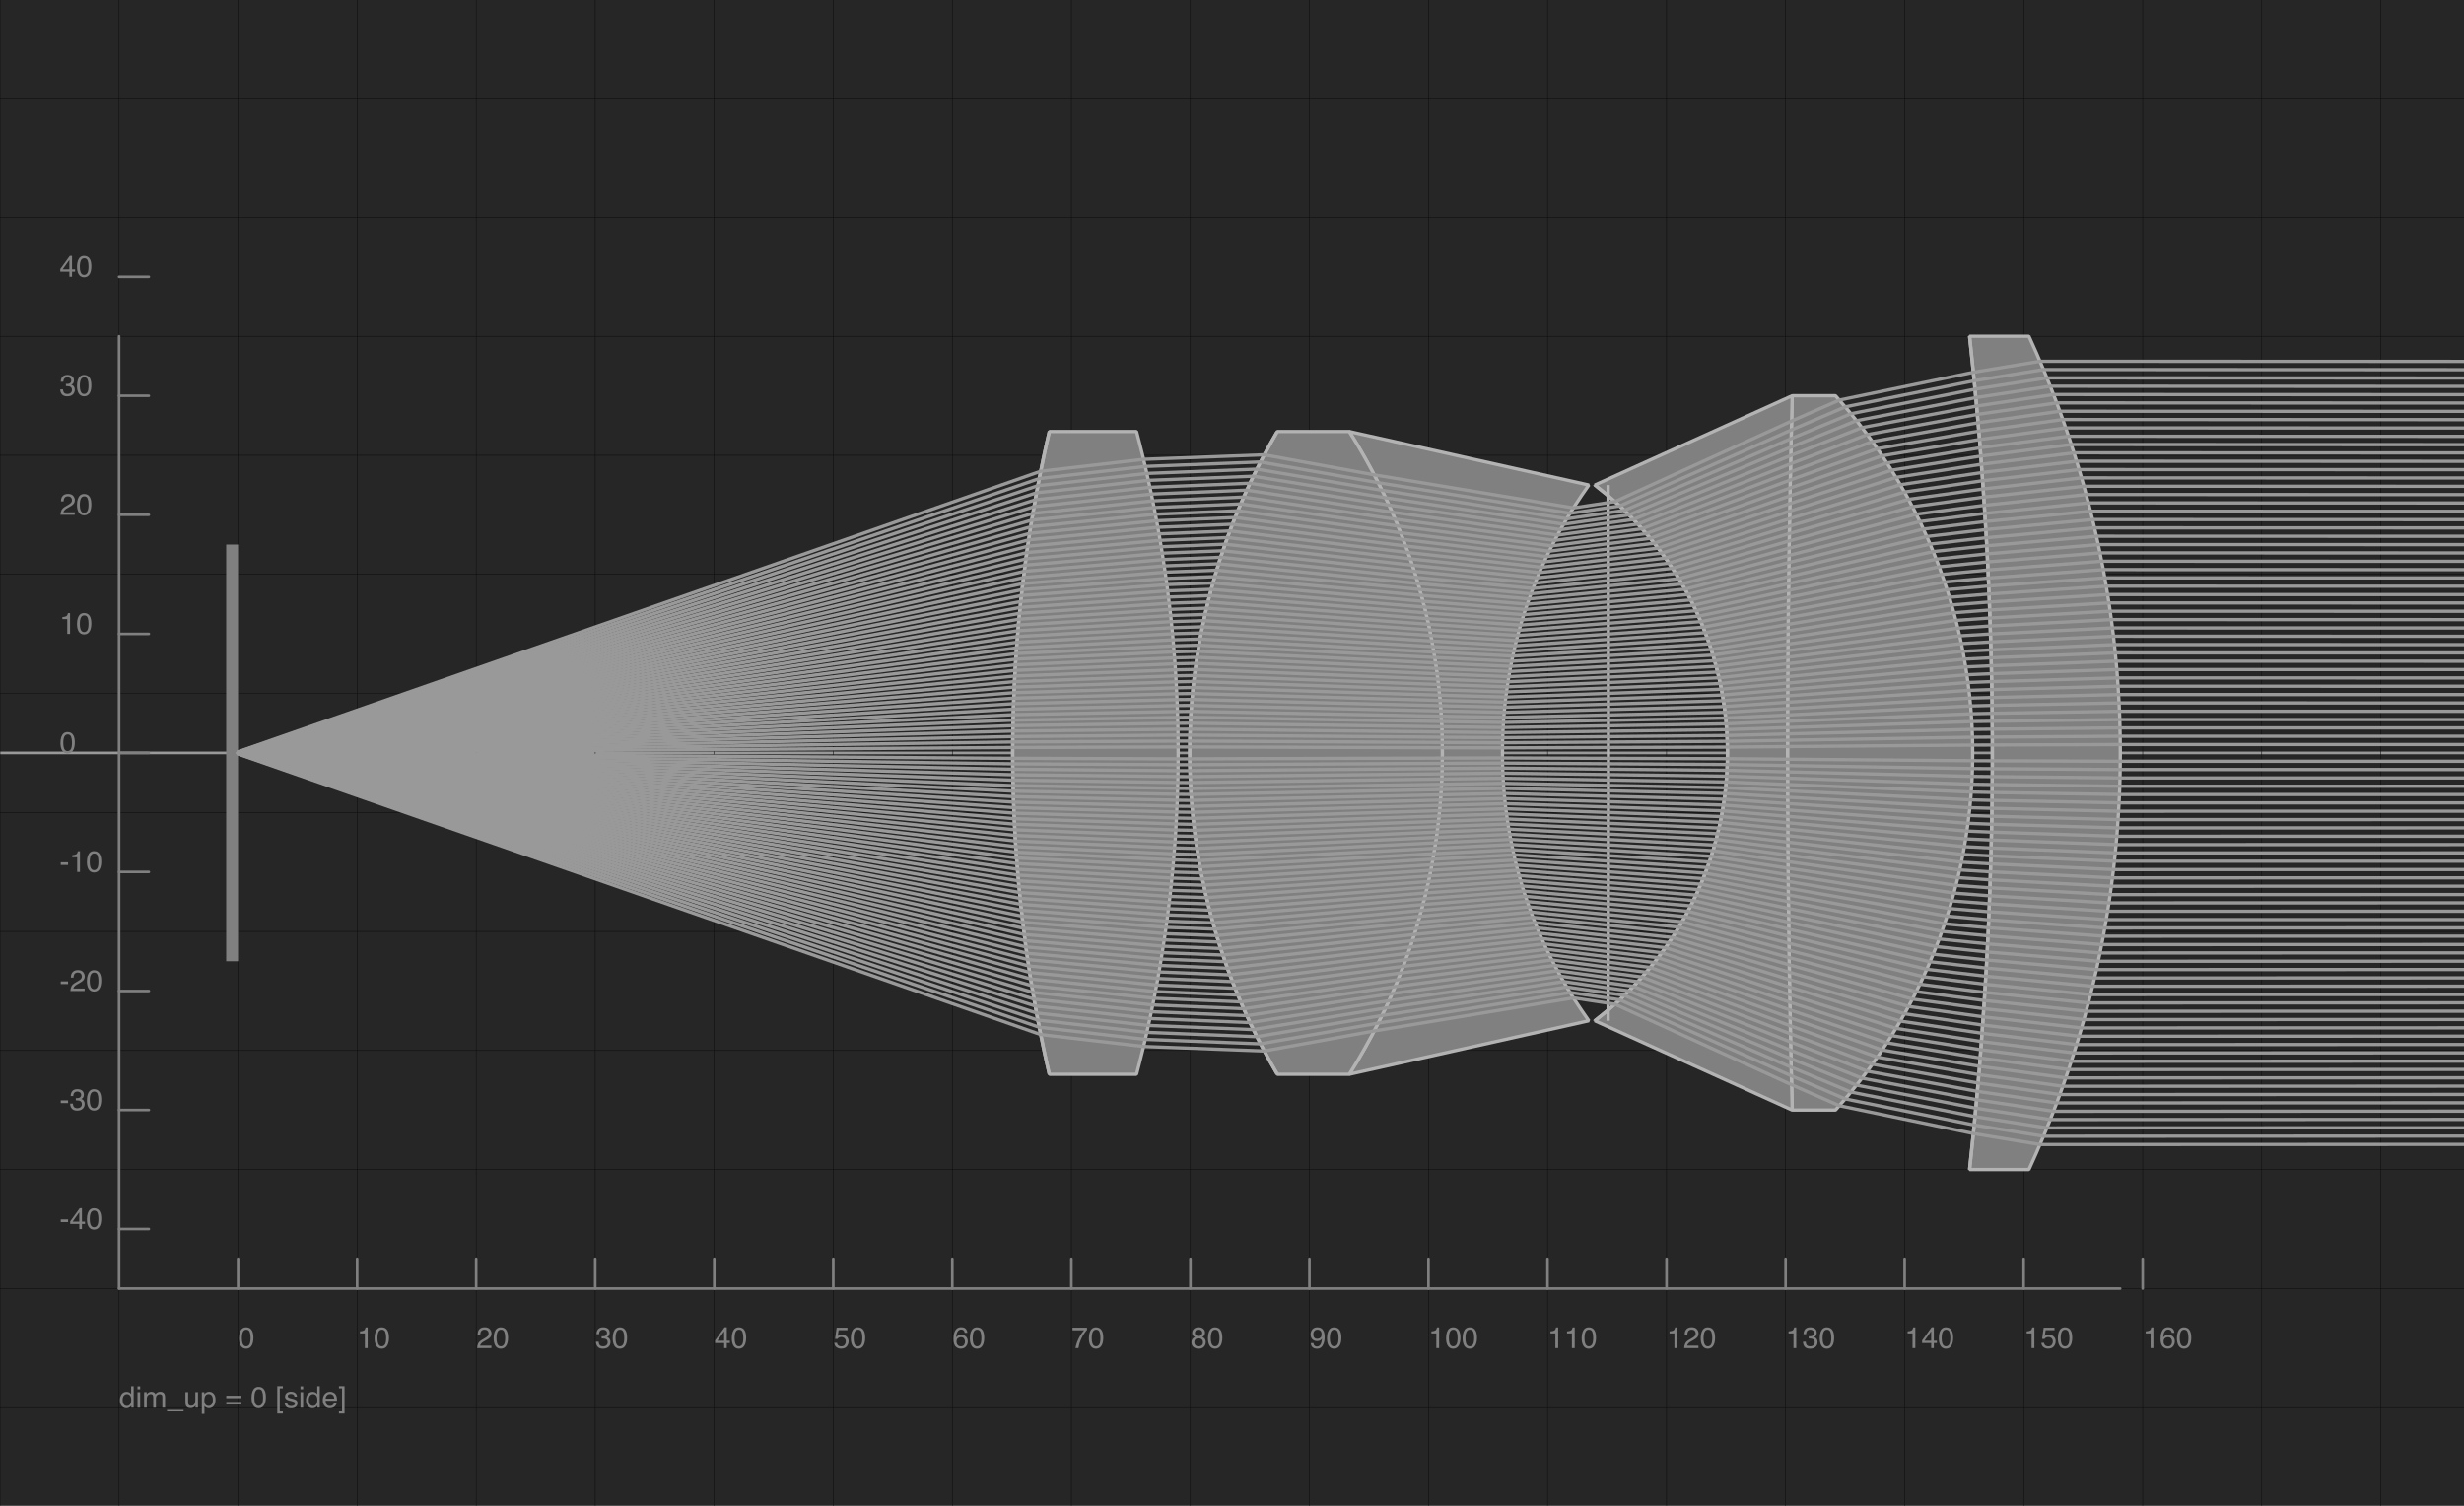 <?xml version="1.0" encoding="UTF-8"?>
<svg xmlns="http://www.w3.org/2000/svg" xmlns:xlink="http://www.w3.org/1999/xlink" width="900pt" height="550pt" viewBox="0 0 900 550" version="1.1">
<defs>
<g>
<symbol overflow="visible" id="glyph0-0">
<path style="stroke:none;" d=""/>
</symbol>
<symbol overflow="visible" id="glyph0-1">
<path style="stroke:none;" d="M 2.941 -7.602 C 3.926 -7.602 4.637 -7.195 5.074 -6.387 C 5.414 -5.758 5.586 -4.902 5.586 -3.812 C 5.586 -2.777 5.43 -1.922 5.121 -1.246 C 4.676 -0.277 3.949 0.207 2.934 0.207 C 2.023 0.207 1.344 -0.188 0.898 -0.98 C 0.527 -1.645 0.34 -2.531 0.34 -3.648 C 0.34 -4.512 0.453 -5.25 0.676 -5.871 C 1.094 -7.023 1.848 -7.602 2.941 -7.602 Z M 2.93 -0.664 C 3.426 -0.664 3.82 -0.883 4.113 -1.32 C 4.406 -1.762 4.555 -2.578 4.555 -3.773 C 4.555 -4.637 4.449 -5.348 4.234 -5.906 C 4.023 -6.465 3.609 -6.742 3 -6.742 C 2.438 -6.742 2.023 -6.477 1.766 -5.949 C 1.504 -5.418 1.375 -4.641 1.375 -3.609 C 1.375 -2.836 1.457 -2.211 1.625 -1.742 C 1.879 -1.023 2.312 -0.664 2.93 -0.664 Z M 2.93 -0.664 "/>
</symbol>
<symbol overflow="visible" id="glyph0-2">
<path style="stroke:none;" d="M 1.039 -5.383 L 1.039 -6.113 C 1.73 -6.18 2.211 -6.293 2.484 -6.453 C 2.758 -6.609 2.961 -6.98 3.094 -7.57 L 3.848 -7.57 L 3.848 0 L 2.828 0 L 2.828 -5.383 Z M 1.039 -5.383 "/>
</symbol>
<symbol overflow="visible" id="glyph0-3">
<path style="stroke:none;" d="M 0.34 0 C 0.375 -0.656 0.512 -1.223 0.746 -1.711 C 0.98 -2.195 1.441 -2.633 2.125 -3.031 L 3.141 -3.621 C 3.598 -3.887 3.918 -4.113 4.102 -4.301 C 4.395 -4.594 4.539 -4.93 4.539 -5.309 C 4.539 -5.75 4.406 -6.102 4.141 -6.363 C 3.875 -6.621 3.52 -6.75 3.078 -6.75 C 2.426 -6.75 1.973 -6.504 1.719 -6.008 C 1.586 -5.742 1.512 -5.375 1.496 -4.906 L 0.527 -4.906 C 0.535 -5.566 0.656 -6.105 0.891 -6.523 C 1.305 -7.258 2.035 -7.629 3.082 -7.629 C 3.953 -7.629 4.59 -7.391 4.992 -6.922 C 5.395 -6.449 5.594 -5.926 5.594 -5.352 C 5.594 -4.742 5.379 -4.223 4.953 -3.789 C 4.703 -3.539 4.262 -3.234 3.621 -2.879 L 2.895 -2.473 C 2.547 -2.281 2.273 -2.102 2.074 -1.926 C 1.723 -1.617 1.5 -1.277 1.406 -0.902 L 5.559 -0.902 L 5.559 0 Z M 0.34 0 "/>
</symbol>
<symbol overflow="visible" id="glyph0-4">
<path style="stroke:none;" d="M 2.824 0.207 C 1.926 0.207 1.273 -0.039 0.867 -0.535 C 0.461 -1.027 0.262 -1.629 0.262 -2.336 L 1.258 -2.336 C 1.301 -1.844 1.391 -1.484 1.535 -1.262 C 1.781 -0.863 2.23 -0.664 2.879 -0.664 C 3.379 -0.664 3.781 -0.797 4.086 -1.066 C 4.391 -1.336 4.543 -1.684 4.543 -2.105 C 4.543 -2.629 4.383 -2.996 4.062 -3.207 C 3.742 -3.414 3.297 -3.52 2.727 -3.52 C 2.664 -3.52 2.602 -3.52 2.535 -3.516 C 2.469 -3.516 2.402 -3.512 2.336 -3.508 L 2.336 -4.352 C 2.434 -4.34 2.52 -4.336 2.586 -4.332 C 2.652 -4.328 2.727 -4.324 2.801 -4.324 C 3.16 -4.324 3.453 -4.383 3.684 -4.496 C 4.086 -4.695 4.289 -5.047 4.289 -5.559 C 4.289 -5.938 4.156 -6.227 3.887 -6.434 C 3.617 -6.641 3.305 -6.742 2.945 -6.742 C 2.309 -6.742 1.867 -6.527 1.625 -6.105 C 1.488 -5.871 1.414 -5.539 1.395 -5.105 L 0.453 -5.105 C 0.453 -5.672 0.562 -6.152 0.789 -6.551 C 1.18 -7.258 1.863 -7.613 2.844 -7.613 C 3.621 -7.613 4.219 -7.438 4.645 -7.094 C 5.07 -6.75 5.281 -6.25 5.281 -5.594 C 5.281 -5.129 5.156 -4.75 4.906 -4.457 C 4.75 -4.277 4.547 -4.137 4.301 -4.035 C 4.699 -3.926 5.012 -3.715 5.238 -3.398 C 5.461 -3.086 5.574 -2.703 5.574 -2.25 C 5.574 -1.523 5.336 -0.934 4.855 -0.477 C 4.379 -0.02 3.703 0.207 2.824 0.207 Z M 2.824 0.207 "/>
</symbol>
<symbol overflow="visible" id="glyph0-5">
<path style="stroke:none;" d="M 3.594 -2.691 L 3.594 -6.137 L 1.156 -2.691 Z M 3.609 0 L 3.609 -1.859 L 0.277 -1.859 L 0.277 -2.793 L 3.758 -7.621 L 4.566 -7.621 L 4.566 -2.691 L 5.684 -2.691 L 5.684 -1.859 L 4.566 -1.859 L 4.566 0 Z M 3.609 0 "/>
</symbol>
<symbol overflow="visible" id="glyph0-6">
<path style="stroke:none;" d="M 1.344 -1.938 C 1.406 -1.391 1.66 -1.016 2.102 -0.809 C 2.328 -0.703 2.59 -0.648 2.887 -0.648 C 3.453 -0.648 3.875 -0.828 4.145 -1.188 C 4.418 -1.551 4.555 -1.949 4.555 -2.387 C 4.555 -2.918 4.391 -3.328 4.07 -3.621 C 3.746 -3.91 3.355 -4.055 2.902 -4.055 C 2.574 -4.055 2.293 -3.992 2.059 -3.863 C 1.82 -3.738 1.621 -3.559 1.453 -3.332 L 0.625 -3.383 L 1.203 -7.473 L 5.152 -7.473 L 5.152 -6.551 L 1.922 -6.551 L 1.598 -4.438 C 1.773 -4.57 1.941 -4.672 2.102 -4.738 C 2.387 -4.855 2.711 -4.914 3.082 -4.914 C 3.781 -4.914 4.371 -4.691 4.855 -4.242 C 5.34 -3.793 5.586 -3.223 5.586 -2.531 C 5.586 -1.812 5.363 -1.18 4.918 -0.633 C 4.473 -0.082 3.766 0.191 2.793 0.191 C 2.172 0.191 1.625 0.016 1.148 -0.332 C 0.672 -0.68 0.406 -1.215 0.352 -1.938 Z M 1.344 -1.938 "/>
</symbol>
<symbol overflow="visible" id="glyph0-7">
<path style="stroke:none;" d="M 3.18 -7.633 C 4.027 -7.633 4.621 -7.414 4.953 -6.973 C 5.289 -6.531 5.457 -6.078 5.457 -5.609 L 4.512 -5.609 C 4.457 -5.91 4.363 -6.148 4.242 -6.316 C 4.012 -6.637 3.664 -6.793 3.195 -6.793 C 2.66 -6.793 2.238 -6.547 1.922 -6.055 C 1.605 -5.559 1.43 -4.852 1.395 -3.934 C 1.613 -4.254 1.891 -4.496 2.223 -4.656 C 2.527 -4.797 2.867 -4.867 3.242 -4.867 C 3.879 -4.867 4.438 -4.664 4.91 -4.258 C 5.383 -3.852 5.621 -3.242 5.621 -2.438 C 5.621 -1.746 5.398 -1.137 4.945 -0.602 C 4.496 -0.07 3.855 0.195 3.027 0.195 C 2.316 0.195 1.699 -0.074 1.184 -0.613 C 0.668 -1.152 0.41 -2.062 0.41 -3.34 C 0.41 -4.285 0.523 -5.086 0.754 -5.742 C 1.195 -7.004 2.004 -7.633 3.18 -7.633 Z M 3.109 -0.652 C 3.613 -0.652 3.988 -0.82 4.238 -1.16 C 4.488 -1.496 4.613 -1.898 4.613 -2.355 C 4.613 -2.746 4.5 -3.117 4.277 -3.469 C 4.055 -3.82 3.648 -3.996 3.062 -3.996 C 2.652 -3.996 2.293 -3.859 1.984 -3.59 C 1.672 -3.316 1.52 -2.906 1.52 -2.355 C 1.52 -1.875 1.66 -1.473 1.941 -1.145 C 2.223 -0.816 2.613 -0.652 3.109 -0.652 Z M 3.109 -0.652 "/>
</symbol>
<symbol overflow="visible" id="glyph0-8">
<path style="stroke:none;" d="M 5.684 -7.473 L 5.684 -6.641 C 5.441 -6.402 5.117 -5.992 4.711 -5.402 C 4.305 -4.816 3.949 -4.184 3.637 -3.504 C 3.328 -2.84 3.094 -2.238 2.934 -1.691 C 2.832 -1.344 2.699 -0.777 2.539 0 L 1.48 0 C 1.723 -1.449 2.254 -2.895 3.074 -4.332 C 3.559 -5.172 4.066 -5.902 4.602 -6.512 L 0.398 -6.512 L 0.398 -7.473 Z M 5.684 -7.473 "/>
</symbol>
<symbol overflow="visible" id="glyph0-9">
<path style="stroke:none;" d="M 2.957 -4.418 C 3.379 -4.418 3.707 -4.535 3.945 -4.77 C 4.18 -5.004 4.301 -5.285 4.301 -5.609 C 4.301 -5.895 4.188 -6.152 3.961 -6.391 C 3.734 -6.629 3.387 -6.746 2.926 -6.746 C 2.465 -6.746 2.133 -6.629 1.926 -6.391 C 1.723 -6.152 1.617 -5.875 1.617 -5.559 C 1.617 -5.199 1.75 -4.922 2.016 -4.719 C 2.281 -4.516 2.594 -4.418 2.957 -4.418 Z M 3.016 -0.652 C 3.457 -0.652 3.824 -0.773 4.117 -1.012 C 4.41 -1.25 4.555 -1.605 4.555 -2.082 C 4.555 -2.574 4.402 -2.945 4.102 -3.199 C 3.801 -3.453 3.418 -3.582 2.945 -3.582 C 2.488 -3.582 2.117 -3.453 1.828 -3.191 C 1.539 -2.934 1.395 -2.574 1.395 -2.113 C 1.395 -1.715 1.527 -1.375 1.793 -1.086 C 2.055 -0.797 2.465 -0.652 3.016 -0.652 Z M 1.656 -4.051 C 1.391 -4.164 1.184 -4.297 1.035 -4.449 C 0.754 -4.73 0.617 -5.098 0.617 -5.551 C 0.617 -6.117 0.82 -6.605 1.23 -7.012 C 1.641 -7.418 2.223 -7.621 2.977 -7.621 C 3.707 -7.621 4.277 -7.43 4.691 -7.047 C 5.105 -6.664 5.312 -6.215 5.312 -5.699 C 5.312 -5.227 5.191 -4.844 4.953 -4.551 C 4.816 -4.383 4.609 -4.219 4.324 -4.062 C 4.641 -3.918 4.891 -3.75 5.07 -3.562 C 5.406 -3.207 5.574 -2.746 5.574 -2.18 C 5.574 -1.512 5.348 -0.945 4.898 -0.48 C 4.449 -0.016 3.816 0.219 2.992 0.219 C 2.254 0.219 1.629 0.016 1.117 -0.387 C 0.605 -0.785 0.352 -1.371 0.352 -2.133 C 0.352 -2.582 0.461 -2.973 0.68 -3.301 C 0.898 -3.625 1.223 -3.875 1.656 -4.051 Z M 1.656 -4.051 "/>
</symbol>
<symbol overflow="visible" id="glyph0-10">
<path style="stroke:none;" d="M 1.445 -1.836 C 1.473 -1.309 1.676 -0.945 2.055 -0.742 C 2.25 -0.637 2.469 -0.582 2.711 -0.582 C 3.168 -0.582 3.559 -0.773 3.879 -1.156 C 4.203 -1.535 4.43 -2.309 4.566 -3.473 C 4.352 -3.137 4.09 -2.898 3.777 -2.762 C 3.465 -2.625 3.125 -2.559 2.766 -2.559 C 2.031 -2.559 1.453 -2.785 1.027 -3.242 C 0.602 -3.699 0.387 -4.289 0.387 -5.004 C 0.387 -5.695 0.598 -6.301 1.02 -6.824 C 1.441 -7.348 2.062 -7.613 2.883 -7.613 C 3.988 -7.613 4.754 -7.113 5.176 -6.113 C 5.41 -5.566 5.527 -4.879 5.527 -4.055 C 5.527 -3.125 5.387 -2.301 5.105 -1.582 C 4.641 -0.387 3.855 0.211 2.75 0.211 C 2.008 0.211 1.441 0.02 1.055 -0.371 C 0.672 -0.762 0.477 -1.25 0.477 -1.836 Z M 2.895 -3.398 C 3.273 -3.398 3.617 -3.523 3.93 -3.77 C 4.242 -4.02 4.398 -4.457 4.398 -5.078 C 4.398 -5.637 4.258 -6.055 3.977 -6.328 C 3.695 -6.605 3.34 -6.742 2.902 -6.742 C 2.438 -6.742 2.066 -6.586 1.793 -6.27 C 1.52 -5.957 1.379 -5.539 1.379 -5.016 C 1.379 -4.52 1.5 -4.129 1.742 -3.836 C 1.98 -3.543 2.367 -3.398 2.895 -3.398 Z M 2.895 -3.398 "/>
</symbol>
<symbol overflow="visible" id="glyph0-11">
<path style="stroke:none;" d="M 0.453 -3.52 L 3.117 -3.52 L 3.117 -2.539 L 0.453 -2.539 Z M 0.453 -3.52 "/>
</symbol>
<symbol overflow="visible" id="glyph0-12">
<path style="stroke:none;" d="M 1.305 -2.777 C 1.305 -2.168 1.434 -1.656 1.691 -1.246 C 1.949 -0.836 2.367 -0.633 2.934 -0.633 C 3.379 -0.633 3.742 -0.82 4.027 -1.203 C 4.312 -1.582 4.453 -2.129 4.453 -2.84 C 4.453 -3.559 4.305 -4.09 4.012 -4.434 C 3.719 -4.781 3.355 -4.953 2.926 -4.953 C 2.445 -4.953 2.055 -4.77 1.754 -4.398 C 1.457 -4.031 1.305 -3.492 1.305 -2.777 Z M 2.746 -5.785 C 3.18 -5.785 3.543 -5.695 3.836 -5.508 C 4.008 -5.402 4.199 -5.219 4.418 -4.953 L 4.418 -7.824 L 5.336 -7.824 L 5.336 0 L 4.477 0 L 4.477 -0.789 C 4.254 -0.441 3.988 -0.188 3.684 -0.031 C 3.379 0.125 3.031 0.203 2.637 0.203 C 2.004 0.203 1.457 -0.066 0.992 -0.598 C 0.527 -1.129 0.297 -1.84 0.297 -2.723 C 0.297 -3.551 0.508 -4.27 0.93 -4.875 C 1.355 -5.48 1.957 -5.785 2.746 -5.785 Z M 2.746 -5.785 "/>
</symbol>
<symbol overflow="visible" id="glyph0-13">
<path style="stroke:none;" d="M 0.699 -5.66 L 1.672 -5.66 L 1.672 0 L 0.699 0 Z M 0.699 -7.797 L 1.672 -7.797 L 1.672 -6.715 L 0.699 -6.715 Z M 0.699 -7.797 "/>
</symbol>
<symbol overflow="visible" id="glyph0-14">
<path style="stroke:none;" d="M 0.699 -5.684 L 1.645 -5.684 L 1.645 -4.879 C 1.871 -5.156 2.078 -5.359 2.262 -5.488 C 2.578 -5.703 2.934 -5.812 3.332 -5.812 C 3.785 -5.812 4.152 -5.699 4.426 -5.477 C 4.582 -5.352 4.723 -5.164 4.852 -4.914 C 5.062 -5.219 5.312 -5.445 5.602 -5.594 C 5.887 -5.738 6.207 -5.812 6.566 -5.812 C 7.332 -5.812 7.852 -5.535 8.125 -4.984 C 8.273 -4.688 8.348 -4.289 8.348 -3.785 L 8.348 0 L 7.355 0 L 7.355 -3.949 C 7.355 -4.328 7.262 -4.59 7.074 -4.73 C 6.883 -4.871 6.652 -4.941 6.379 -4.941 C 6.004 -4.941 5.684 -4.816 5.41 -4.566 C 5.141 -4.312 5.004 -3.895 5.004 -3.309 L 5.004 0 L 4.035 0 L 4.035 -3.711 C 4.035 -4.098 3.988 -4.379 3.895 -4.555 C 3.75 -4.82 3.48 -4.953 3.082 -4.953 C 2.723 -4.953 2.395 -4.812 2.098 -4.531 C 1.805 -4.254 1.656 -3.746 1.656 -3.016 L 1.656 0 L 0.699 0 Z M 0.699 -5.684 "/>
</symbol>
<symbol overflow="visible" id="glyph0-15">
<path style="stroke:none;" d="M 0 1.359 L 0 0.824 L 6.047 0.824 L 6.047 1.359 Z M 0 1.359 "/>
</symbol>
<symbol overflow="visible" id="glyph0-16">
<path style="stroke:none;" d="M 1.656 -5.684 L 1.656 -1.91 C 1.656 -1.621 1.703 -1.383 1.793 -1.199 C 1.965 -0.859 2.281 -0.691 2.746 -0.691 C 3.41 -0.691 3.863 -0.988 4.102 -1.582 C 4.234 -1.898 4.301 -2.336 4.301 -2.895 L 4.301 -5.684 L 5.254 -5.684 L 5.254 0 L 4.352 0 L 4.363 -0.84 C 4.238 -0.625 4.086 -0.441 3.902 -0.293 C 3.539 0.004 3.094 0.152 2.574 0.152 C 1.766 0.152 1.211 -0.117 0.918 -0.656 C 0.758 -0.949 0.68 -1.336 0.68 -1.82 L 0.68 -5.684 Z M 1.656 -5.684 "/>
</symbol>
<symbol overflow="visible" id="glyph0-17">
<path style="stroke:none;" d="M 3.102 -0.641 C 3.547 -0.641 3.918 -0.828 4.211 -1.203 C 4.508 -1.574 4.656 -2.133 4.656 -2.879 C 4.656 -3.332 4.59 -3.719 4.457 -4.043 C 4.211 -4.672 3.758 -4.984 3.102 -4.984 C 2.438 -4.984 1.984 -4.652 1.742 -3.992 C 1.609 -3.637 1.543 -3.188 1.543 -2.645 C 1.543 -2.203 1.609 -1.832 1.742 -1.523 C 1.988 -0.938 2.441 -0.641 3.102 -0.641 Z M 0.625 -5.66 L 1.555 -5.66 L 1.555 -4.906 C 1.746 -5.164 1.957 -5.363 2.18 -5.504 C 2.504 -5.715 2.883 -5.824 3.316 -5.824 C 3.961 -5.824 4.508 -5.574 4.957 -5.082 C 5.406 -4.59 5.633 -3.883 5.633 -2.969 C 5.633 -1.73 5.309 -0.844 4.66 -0.312 C 4.25 0.023 3.773 0.191 3.227 0.191 C 2.801 0.191 2.441 0.098 2.148 -0.09 C 1.98 -0.195 1.789 -0.379 1.582 -0.637 L 1.582 2.266 L 0.625 2.266 Z M 0.625 -5.66 "/>
</symbol>
<symbol overflow="visible" id="glyph0-18">
<g>
</g>
</symbol>
<symbol overflow="visible" id="glyph0-19">
<path style="stroke:none;" d="M 6.023 -4.363 L 6.023 -3.473 L 0.488 -3.473 L 0.488 -4.363 Z M 6.023 -2.086 L 6.023 -1.18 L 0.488 -1.18 L 0.488 -2.086 Z M 6.023 -2.086 "/>
</symbol>
<symbol overflow="visible" id="glyph0-20">
<path style="stroke:none;" d="M 0.68 -7.852 L 2.719 -7.852 L 2.719 -7.07 L 1.582 -7.07 L 1.582 1.359 L 2.719 1.359 L 2.719 2.141 L 0.68 2.141 Z M 0.68 -7.852 "/>
</symbol>
<symbol overflow="visible" id="glyph0-21">
<path style="stroke:none;" d="M 1.27 -1.785 C 1.297 -1.465 1.375 -1.223 1.508 -1.051 C 1.75 -0.742 2.164 -0.59 2.762 -0.59 C 3.113 -0.59 3.426 -0.668 3.695 -0.82 C 3.965 -0.973 4.098 -1.211 4.098 -1.535 C 4.098 -1.777 3.988 -1.965 3.773 -2.09 C 3.637 -2.168 3.363 -2.258 2.957 -2.363 L 2.199 -2.555 C 1.715 -2.676 1.355 -2.809 1.125 -2.957 C 0.715 -3.215 0.508 -3.574 0.508 -4.027 C 0.508 -4.566 0.703 -5.004 1.09 -5.336 C 1.477 -5.668 2 -5.832 2.652 -5.832 C 3.512 -5.832 4.129 -5.582 4.508 -5.078 C 4.742 -4.762 4.859 -4.418 4.852 -4.051 L 3.949 -4.051 C 3.93 -4.266 3.855 -4.461 3.723 -4.641 C 3.504 -4.891 3.121 -5.016 2.578 -5.016 C 2.219 -5.016 1.945 -4.945 1.758 -4.809 C 1.574 -4.672 1.48 -4.488 1.48 -4.262 C 1.48 -4.016 1.602 -3.816 1.848 -3.668 C 1.988 -3.578 2.199 -3.5 2.473 -3.434 L 3.105 -3.281 C 3.793 -3.113 4.25 -2.953 4.484 -2.797 C 4.855 -2.555 5.043 -2.168 5.043 -1.645 C 5.043 -1.141 4.852 -0.703 4.465 -0.336 C 4.082 0.031 3.496 0.219 2.711 0.219 C 1.867 0.219 1.27 0.027 0.914 -0.359 C 0.562 -0.742 0.375 -1.219 0.352 -1.785 Z M 1.27 -1.785 "/>
</symbol>
<symbol overflow="visible" id="glyph0-22">
<path style="stroke:none;" d="M 3.066 -5.812 C 3.473 -5.812 3.863 -5.719 4.242 -5.527 C 4.621 -5.34 4.906 -5.094 5.105 -4.793 C 5.297 -4.508 5.426 -4.172 5.488 -3.789 C 5.547 -3.527 5.574 -3.109 5.574 -2.539 L 1.406 -2.539 C 1.426 -1.961 1.562 -1.496 1.816 -1.148 C 2.07 -0.801 2.465 -0.625 3 -0.625 C 3.5 -0.625 3.895 -0.789 4.195 -1.121 C 4.363 -1.312 4.484 -1.531 4.555 -1.785 L 5.492 -1.785 C 5.469 -1.574 5.387 -1.344 5.246 -1.086 C 5.105 -0.828 4.949 -0.621 4.777 -0.457 C 4.488 -0.172 4.129 0.02 3.699 0.117 C 3.469 0.172 3.211 0.203 2.918 0.203 C 2.211 0.203 1.613 -0.055 1.121 -0.57 C 0.629 -1.086 0.383 -1.805 0.383 -2.734 C 0.383 -3.648 0.629 -4.387 1.125 -4.957 C 1.621 -5.527 2.27 -5.812 3.066 -5.812 Z M 4.59 -3.297 C 4.551 -3.711 4.461 -4.043 4.32 -4.289 C 4.059 -4.75 3.621 -4.98 3.008 -4.98 C 2.57 -4.98 2.203 -4.82 1.906 -4.504 C 1.609 -4.188 1.449 -3.785 1.434 -3.297 Z M 4.59 -3.297 "/>
</symbol>
<symbol overflow="visible" id="glyph0-23">
<path style="stroke:none;" d="M 0.25 1.359 L 1.379 1.359 L 1.379 -7.07 L 0.25 -7.07 L 0.25 -7.852 L 2.289 -7.852 L 2.289 2.141 L 0.25 2.141 Z M 0.25 1.359 "/>
</symbol>
</g>
<clipPath id="clip1">
  <path d="M 718 122.809 L 729 122.809 L 729 427.195 L 718 427.195 Z M 718 122.809 "/>
</clipPath>
<clipPath id="clip2">
  <path d="M 581 177.16 L 632 177.16 L 632 372.836 L 581 372.836 Z M 581 177.16 "/>
</clipPath>
<clipPath id="clip3">
  <path d="M 586 177.16 L 589 177.16 L 589 372.836 L 586 372.836 Z M 586 177.16 "/>
</clipPath>
<clipPath id="clip4">
  <path d="M 433 157.594 L 468 157.594 L 468 392.406 L 433 392.406 Z M 433 157.594 "/>
</clipPath>
<clipPath id="clip5">
  <path d="M 369 157.594 L 384 157.594 L 384 392.406 L 369 392.406 Z M 369 157.594 "/>
</clipPath>
</defs>
<g id="surface14">
<rect x="0" y="0" width="900" height="550" style="fill:rgb(15%,15%,15%);fill-opacity:1;stroke:none;"/>
<path style="fill:none;stroke-width:1;stroke-linecap:round;stroke-linejoin:bevel;stroke:rgb(60%,60%,60%);stroke-opacity:1;stroke-miterlimit:10;" d="M 0 275 L 900 275 "/>
<path style="fill:none;stroke-width:0.044;stroke-linecap:round;stroke-linejoin:bevel;stroke:rgb(5%,5%,5%);stroke-opacity:1;stroke-miterlimit:10;" d="M -20 -550 L -20 550 " transform="matrix(4.348,0,0,4.348,86.967,275)"/>
<path style="fill:none;stroke-width:0.044;stroke-linecap:round;stroke-linejoin:bevel;stroke:rgb(5%,5%,5%);stroke-opacity:1;stroke-miterlimit:10;" d="M -10 -550 L -10 550 " transform="matrix(4.348,0,0,4.348,86.967,275)"/>
<path style="fill:none;stroke-width:0.044;stroke-linecap:round;stroke-linejoin:bevel;stroke:rgb(5%,5%,5%);stroke-opacity:1;stroke-miterlimit:10;" d="M 0 -550 L 0 550 " transform="matrix(4.348,0,0,4.348,86.967,275)"/>
<path style="fill:none;stroke-width:0.044;stroke-linecap:round;stroke-linejoin:bevel;stroke:rgb(5%,5%,5%);stroke-opacity:1;stroke-miterlimit:10;" d="M 10 -550 L 10 550 " transform="matrix(4.348,0,0,4.348,86.967,275)"/>
<path style="fill:none;stroke-width:0.044;stroke-linecap:round;stroke-linejoin:bevel;stroke:rgb(5%,5%,5%);stroke-opacity:1;stroke-miterlimit:10;" d="M 20 -550 L 20 550 " transform="matrix(4.348,0,0,4.348,86.967,275)"/>
<path style="fill:none;stroke-width:0.044;stroke-linecap:round;stroke-linejoin:bevel;stroke:rgb(5%,5%,5%);stroke-opacity:1;stroke-miterlimit:10;" d="M 30 -550 L 30 550 " transform="matrix(4.348,0,0,4.348,86.967,275)"/>
<path style="fill:none;stroke-width:0.044;stroke-linecap:round;stroke-linejoin:bevel;stroke:rgb(5%,5%,5%);stroke-opacity:1;stroke-miterlimit:10;" d="M 40 -550 L 40 550 " transform="matrix(4.348,0,0,4.348,86.967,275)"/>
<path style="fill:none;stroke-width:0.044;stroke-linecap:round;stroke-linejoin:bevel;stroke:rgb(5%,5%,5%);stroke-opacity:1;stroke-miterlimit:10;" d="M 50 -550 L 50 550 " transform="matrix(4.348,0,0,4.348,86.967,275)"/>
<path style="fill:none;stroke-width:0.044;stroke-linecap:round;stroke-linejoin:bevel;stroke:rgb(5%,5%,5%);stroke-opacity:1;stroke-miterlimit:10;" d="M 60 -550 L 60 550 " transform="matrix(4.348,0,0,4.348,86.967,275)"/>
<path style="fill:none;stroke-width:0.044;stroke-linecap:round;stroke-linejoin:bevel;stroke:rgb(5%,5%,5%);stroke-opacity:1;stroke-miterlimit:10;" d="M 70 -550 L 70 550 " transform="matrix(4.348,0,0,4.348,86.967,275)"/>
<path style="fill:none;stroke-width:0.044;stroke-linecap:round;stroke-linejoin:bevel;stroke:rgb(5%,5%,5%);stroke-opacity:1;stroke-miterlimit:10;" d="M 80 -550 L 80 550 " transform="matrix(4.348,0,0,4.348,86.967,275)"/>
<path style="fill:none;stroke-width:0.044;stroke-linecap:round;stroke-linejoin:bevel;stroke:rgb(5%,5%,5%);stroke-opacity:1;stroke-miterlimit:10;" d="M 90 -550 L 90 550 " transform="matrix(4.348,0,0,4.348,86.967,275)"/>
<path style="fill:none;stroke-width:0.044;stroke-linecap:round;stroke-linejoin:bevel;stroke:rgb(5%,5%,5%);stroke-opacity:1;stroke-miterlimit:10;" d="M 100 -550 L 100 550 " transform="matrix(4.348,0,0,4.348,86.967,275)"/>
<path style="fill:none;stroke-width:0.044;stroke-linecap:round;stroke-linejoin:bevel;stroke:rgb(5%,5%,5%);stroke-opacity:1;stroke-miterlimit:10;" d="M 110 -550 L 110 550 " transform="matrix(4.348,0,0,4.348,86.967,275)"/>
<path style="fill:none;stroke-width:0.044;stroke-linecap:round;stroke-linejoin:bevel;stroke:rgb(5%,5%,5%);stroke-opacity:1;stroke-miterlimit:10;" d="M 120 -550 L 120 550 " transform="matrix(4.348,0,0,4.348,86.967,275)"/>
<path style="fill:none;stroke-width:0.044;stroke-linecap:round;stroke-linejoin:bevel;stroke:rgb(5%,5%,5%);stroke-opacity:1;stroke-miterlimit:10;" d="M 130 -550 L 130 550 " transform="matrix(4.348,0,0,4.348,86.967,275)"/>
<path style="fill:none;stroke-width:0.044;stroke-linecap:round;stroke-linejoin:bevel;stroke:rgb(5%,5%,5%);stroke-opacity:1;stroke-miterlimit:10;" d="M 140 -550 L 140 550 " transform="matrix(4.348,0,0,4.348,86.967,275)"/>
<path style="fill:none;stroke-width:0.044;stroke-linecap:round;stroke-linejoin:bevel;stroke:rgb(5%,5%,5%);stroke-opacity:1;stroke-miterlimit:10;" d="M 150 -550 L 150 550 " transform="matrix(4.348,0,0,4.348,86.967,275)"/>
<path style="fill:none;stroke-width:0.044;stroke-linecap:round;stroke-linejoin:bevel;stroke:rgb(5%,5%,5%);stroke-opacity:1;stroke-miterlimit:10;" d="M 160 -550 L 160 550 " transform="matrix(4.348,0,0,4.348,86.967,275)"/>
<path style="fill:none;stroke-width:0.044;stroke-linecap:round;stroke-linejoin:bevel;stroke:rgb(5%,5%,5%);stroke-opacity:1;stroke-miterlimit:10;" d="M 170 -550 L 170 550 " transform="matrix(4.348,0,0,4.348,86.967,275)"/>
<path style="fill:none;stroke-width:0.044;stroke-linecap:round;stroke-linejoin:bevel;stroke:rgb(5%,5%,5%);stroke-opacity:1;stroke-miterlimit:10;" d="M 180 -550 L 180 550 " transform="matrix(4.348,0,0,4.348,86.967,275)"/>
<path style="fill:none;stroke-width:0.044;stroke-linecap:round;stroke-linejoin:bevel;stroke:rgb(5%,5%,5%);stroke-opacity:1;stroke-miterlimit:10;" d="M -900 -55 L 900 -55 " transform="matrix(4.348,0,0,4.348,86.967,275)"/>
<path style="fill:none;stroke-width:0.044;stroke-linecap:round;stroke-linejoin:bevel;stroke:rgb(5%,5%,5%);stroke-opacity:1;stroke-miterlimit:10;" d="M -900 -45 L 900 -45 " transform="matrix(4.348,0,0,4.348,86.967,275)"/>
<path style="fill:none;stroke-width:0.044;stroke-linecap:round;stroke-linejoin:bevel;stroke:rgb(5%,5%,5%);stroke-opacity:1;stroke-miterlimit:10;" d="M -900 -35 L 900 -35 " transform="matrix(4.348,0,0,4.348,86.967,275)"/>
<path style="fill:none;stroke-width:0.044;stroke-linecap:round;stroke-linejoin:bevel;stroke:rgb(5%,5%,5%);stroke-opacity:1;stroke-miterlimit:10;" d="M -900 -25 L 900 -25 " transform="matrix(4.348,0,0,4.348,86.967,275)"/>
<path style="fill:none;stroke-width:0.044;stroke-linecap:round;stroke-linejoin:bevel;stroke:rgb(5%,5%,5%);stroke-opacity:1;stroke-miterlimit:10;" d="M -900 -15 L 900 -15 " transform="matrix(4.348,0,0,4.348,86.967,275)"/>
<path style="fill:none;stroke-width:0.044;stroke-linecap:round;stroke-linejoin:bevel;stroke:rgb(5%,5%,5%);stroke-opacity:1;stroke-miterlimit:10;" d="M -900 -5 L 900 -5 " transform="matrix(4.348,0,0,4.348,86.967,275)"/>
<path style="fill:none;stroke-width:0.044;stroke-linecap:round;stroke-linejoin:bevel;stroke:rgb(5%,5%,5%);stroke-opacity:1;stroke-miterlimit:10;" d="M -900 5 L 900 5 " transform="matrix(4.348,0,0,4.348,86.967,275)"/>
<path style="fill:none;stroke-width:0.044;stroke-linecap:round;stroke-linejoin:bevel;stroke:rgb(5%,5%,5%);stroke-opacity:1;stroke-miterlimit:10;" d="M -900 15 L 900 15 " transform="matrix(4.348,0,0,4.348,86.967,275)"/>
<path style="fill:none;stroke-width:0.044;stroke-linecap:round;stroke-linejoin:bevel;stroke:rgb(5%,5%,5%);stroke-opacity:1;stroke-miterlimit:10;" d="M -900 25 L 900 25 " transform="matrix(4.348,0,0,4.348,86.967,275)"/>
<path style="fill:none;stroke-width:0.044;stroke-linecap:round;stroke-linejoin:bevel;stroke:rgb(5%,5%,5%);stroke-opacity:1;stroke-miterlimit:10;" d="M -900 35 L 900 35 " transform="matrix(4.348,0,0,4.348,86.967,275)"/>
<path style="fill:none;stroke-width:0.044;stroke-linecap:round;stroke-linejoin:bevel;stroke:rgb(5%,5%,5%);stroke-opacity:1;stroke-miterlimit:10;" d="M -900 45 L 900 45 " transform="matrix(4.348,0,0,4.348,86.967,275)"/>
<path style="fill:none;stroke-width:0.044;stroke-linecap:round;stroke-linejoin:bevel;stroke:rgb(5%,5%,5%);stroke-opacity:1;stroke-miterlimit:10;" d="M -900 55 L 900 55 " transform="matrix(4.348,0,0,4.348,86.967,275)"/>
<path style="fill:none;stroke-width:0.222;stroke-linecap:round;stroke-linejoin:bevel;stroke:rgb(50%,50%,50%);stroke-opacity:1;stroke-miterlimit:10;" d="M -10 45 L 158.106 45 " transform="matrix(4.348,0,0,4.348,86.967,275)"/>
<path style="fill:none;stroke-width:0.222;stroke-linecap:round;stroke-linejoin:bevel;stroke:rgb(50%,50%,50%);stroke-opacity:1;stroke-miterlimit:10;" d="M 0 45 L 0 42.5 " transform="matrix(4.348,0,0,4.348,86.967,275)"/>
<g style="fill:rgb(50%,50%,50%);fill-opacity:1;">
  <use xlink:href="#glyph0-1" x="86.969" y="492.418"/>
</g>
<path style="fill:none;stroke-width:0.222;stroke-linecap:round;stroke-linejoin:bevel;stroke:rgb(50%,50%,50%);stroke-opacity:1;stroke-miterlimit:10;" d="M 10 45 L 10 42.5 " transform="matrix(4.348,0,0,4.348,86.967,275)"/>
<g style="fill:rgb(50%,50%,50%);fill-opacity:1;">
  <use xlink:href="#glyph0-2" x="130.449" y="492.418"/>
  <use xlink:href="#glyph0-1" x="136.495" y="492.418"/>
</g>
<path style="fill:none;stroke-width:0.222;stroke-linecap:round;stroke-linejoin:bevel;stroke:rgb(50%,50%,50%);stroke-opacity:1;stroke-miterlimit:10;" d="M 20 45 L 20 42.5 " transform="matrix(4.348,0,0,4.348,86.967,275)"/>
<g style="fill:rgb(50%,50%,50%);fill-opacity:1;">
  <use xlink:href="#glyph0-3" x="173.934" y="492.418"/>
  <use xlink:href="#glyph0-1" x="179.979" y="492.418"/>
</g>
<path style="fill:none;stroke-width:0.222;stroke-linecap:round;stroke-linejoin:bevel;stroke:rgb(50%,50%,50%);stroke-opacity:1;stroke-miterlimit:10;" d="M 30 45 L 30 42.5 " transform="matrix(4.348,0,0,4.348,86.967,275)"/>
<g style="fill:rgb(50%,50%,50%);fill-opacity:1;">
  <use xlink:href="#glyph0-4" x="217.418" y="492.418"/>
  <use xlink:href="#glyph0-1" x="223.464" y="492.418"/>
</g>
<path style="fill:none;stroke-width:0.222;stroke-linecap:round;stroke-linejoin:bevel;stroke:rgb(50%,50%,50%);stroke-opacity:1;stroke-miterlimit:10;" d="M 40 45 L 40 42.5 " transform="matrix(4.348,0,0,4.348,86.967,275)"/>
<g style="fill:rgb(50%,50%,50%);fill-opacity:1;">
  <use xlink:href="#glyph0-5" x="260.902" y="492.418"/>
  <use xlink:href="#glyph0-1" x="266.948" y="492.418"/>
</g>
<path style="fill:none;stroke-width:0.222;stroke-linecap:round;stroke-linejoin:bevel;stroke:rgb(50%,50%,50%);stroke-opacity:1;stroke-miterlimit:10;" d="M 50 45 L 50 42.5 " transform="matrix(4.348,0,0,4.348,86.967,275)"/>
<g style="fill:rgb(50%,50%,50%);fill-opacity:1;">
  <use xlink:href="#glyph0-6" x="304.387" y="492.418"/>
  <use xlink:href="#glyph0-1" x="310.433" y="492.418"/>
</g>
<path style="fill:none;stroke-width:0.222;stroke-linecap:round;stroke-linejoin:bevel;stroke:rgb(50%,50%,50%);stroke-opacity:1;stroke-miterlimit:10;" d="M 60 45 L 60 42.5 " transform="matrix(4.348,0,0,4.348,86.967,275)"/>
<g style="fill:rgb(50%,50%,50%);fill-opacity:1;">
  <use xlink:href="#glyph0-7" x="347.867" y="492.418"/>
  <use xlink:href="#glyph0-1" x="353.913" y="492.418"/>
</g>
<path style="fill:none;stroke-width:0.222;stroke-linecap:round;stroke-linejoin:bevel;stroke:rgb(50%,50%,50%);stroke-opacity:1;stroke-miterlimit:10;" d="M 70 45 L 70 42.5 " transform="matrix(4.348,0,0,4.348,86.967,275)"/>
<g style="fill:rgb(50%,50%,50%);fill-opacity:1;">
  <use xlink:href="#glyph0-8" x="391.352" y="492.418"/>
  <use xlink:href="#glyph0-1" x="397.397" y="492.418"/>
</g>
<path style="fill:none;stroke-width:0.222;stroke-linecap:round;stroke-linejoin:bevel;stroke:rgb(50%,50%,50%);stroke-opacity:1;stroke-miterlimit:10;" d="M 80 45 L 80 42.5 " transform="matrix(4.348,0,0,4.348,86.967,275)"/>
<g style="fill:rgb(50%,50%,50%);fill-opacity:1;">
  <use xlink:href="#glyph0-9" x="434.836" y="492.418"/>
  <use xlink:href="#glyph0-1" x="440.882" y="492.418"/>
</g>
<path style="fill:none;stroke-width:0.222;stroke-linecap:round;stroke-linejoin:bevel;stroke:rgb(50%,50%,50%);stroke-opacity:1;stroke-miterlimit:10;" d="M 90 45 L 90 42.5 " transform="matrix(4.348,0,0,4.348,86.967,275)"/>
<g style="fill:rgb(50%,50%,50%);fill-opacity:1;">
  <use xlink:href="#glyph0-10" x="478.32" y="492.418"/>
  <use xlink:href="#glyph0-1" x="484.366" y="492.418"/>
</g>
<path style="fill:none;stroke-width:0.222;stroke-linecap:round;stroke-linejoin:bevel;stroke:rgb(50%,50%,50%);stroke-opacity:1;stroke-miterlimit:10;" d="M 100 45 L 100 42.5 " transform="matrix(4.348,0,0,4.348,86.967,275)"/>
<g style="fill:rgb(50%,50%,50%);fill-opacity:1;">
  <use xlink:href="#glyph0-2" x="521.805" y="492.418"/>
  <use xlink:href="#glyph0-1" x="527.851" y="492.418"/>
  <use xlink:href="#glyph0-1" x="533.896" y="492.418"/>
</g>
<path style="fill:none;stroke-width:0.222;stroke-linecap:round;stroke-linejoin:bevel;stroke:rgb(50%,50%,50%);stroke-opacity:1;stroke-miterlimit:10;" d="M 110 45 L 110 42.5 " transform="matrix(4.348,0,0,4.348,86.967,275)"/>
<g style="fill:rgb(50%,50%,50%);fill-opacity:1;">
  <use xlink:href="#glyph0-2" x="565.285" y="492.418"/>
  <use xlink:href="#glyph0-2" x="571.331" y="492.418"/>
  <use xlink:href="#glyph0-1" x="577.377" y="492.418"/>
</g>
<path style="fill:none;stroke-width:0.222;stroke-linecap:round;stroke-linejoin:bevel;stroke:rgb(50%,50%,50%);stroke-opacity:1;stroke-miterlimit:10;" d="M 120 45 L 120 42.5 " transform="matrix(4.348,0,0,4.348,86.967,275)"/>
<g style="fill:rgb(50%,50%,50%);fill-opacity:1;">
  <use xlink:href="#glyph0-2" x="608.77" y="492.418"/>
  <use xlink:href="#glyph0-3" x="614.815" y="492.418"/>
  <use xlink:href="#glyph0-1" x="620.861" y="492.418"/>
</g>
<path style="fill:none;stroke-width:0.222;stroke-linecap:round;stroke-linejoin:bevel;stroke:rgb(50%,50%,50%);stroke-opacity:1;stroke-miterlimit:10;" d="M 130 45 L 130 42.5 " transform="matrix(4.348,0,0,4.348,86.967,275)"/>
<g style="fill:rgb(50%,50%,50%);fill-opacity:1;">
  <use xlink:href="#glyph0-2" x="652.254" y="492.418"/>
  <use xlink:href="#glyph0-4" x="658.3" y="492.418"/>
  <use xlink:href="#glyph0-1" x="664.346" y="492.418"/>
</g>
<path style="fill:none;stroke-width:0.222;stroke-linecap:round;stroke-linejoin:bevel;stroke:rgb(50%,50%,50%);stroke-opacity:1;stroke-miterlimit:10;" d="M 140 45 L 140 42.5 " transform="matrix(4.348,0,0,4.348,86.967,275)"/>
<g style="fill:rgb(50%,50%,50%);fill-opacity:1;">
  <use xlink:href="#glyph0-2" x="695.738" y="492.418"/>
  <use xlink:href="#glyph0-5" x="701.784" y="492.418"/>
  <use xlink:href="#glyph0-1" x="707.83" y="492.418"/>
</g>
<path style="fill:none;stroke-width:0.222;stroke-linecap:round;stroke-linejoin:bevel;stroke:rgb(50%,50%,50%);stroke-opacity:1;stroke-miterlimit:10;" d="M 150 45 L 150 42.5 " transform="matrix(4.348,0,0,4.348,86.967,275)"/>
<g style="fill:rgb(50%,50%,50%);fill-opacity:1;">
  <use xlink:href="#glyph0-2" x="739.223" y="492.418"/>
  <use xlink:href="#glyph0-6" x="745.269" y="492.418"/>
  <use xlink:href="#glyph0-1" x="751.314" y="492.418"/>
</g>
<path style="fill:none;stroke-width:0.222;stroke-linecap:round;stroke-linejoin:bevel;stroke:rgb(50%,50%,50%);stroke-opacity:1;stroke-miterlimit:10;" d="M 160 45 L 160 42.5 " transform="matrix(4.348,0,0,4.348,86.967,275)"/>
<g style="fill:rgb(50%,50%,50%);fill-opacity:1;">
  <use xlink:href="#glyph0-2" x="782.703" y="492.418"/>
  <use xlink:href="#glyph0-7" x="788.749" y="492.418"/>
  <use xlink:href="#glyph0-1" x="794.795" y="492.418"/>
</g>
<path style="fill:none;stroke-width:0.222;stroke-linecap:round;stroke-linejoin:bevel;stroke:rgb(50%,50%,50%);stroke-opacity:1;stroke-miterlimit:10;" d="M -10 45 L -10 -35 " transform="matrix(4.348,0,0,4.348,86.967,275)"/>
<path style="fill:none;stroke-width:0.222;stroke-linecap:round;stroke-linejoin:bevel;stroke:rgb(50%,50%,50%);stroke-opacity:1;stroke-miterlimit:10;" d="M -10 -0 L -7.5 -0 " transform="matrix(4.348,0,0,4.348,86.967,275)"/>
<g style="fill:rgb(50%,50%,50%);fill-opacity:1;">
  <use xlink:href="#glyph0-1" x="21.742" y="275"/>
</g>
<path style="fill:none;stroke-width:0.222;stroke-linecap:round;stroke-linejoin:bevel;stroke:rgb(50%,50%,50%);stroke-opacity:1;stroke-miterlimit:10;" d="M -10 10 L -7.5 10 " transform="matrix(4.348,0,0,4.348,86.967,275)"/>
<g style="fill:rgb(50%,50%,50%);fill-opacity:1;">
  <use xlink:href="#glyph0-11" x="21.742" y="318.484"/>
  <use xlink:href="#glyph0-2" x="25.362" y="318.484"/>
  <use xlink:href="#glyph0-1" x="31.408" y="318.484"/>
</g>
<path style="fill:none;stroke-width:0.222;stroke-linecap:round;stroke-linejoin:bevel;stroke:rgb(50%,50%,50%);stroke-opacity:1;stroke-miterlimit:10;" d="M -10 20 L -7.5 20 " transform="matrix(4.348,0,0,4.348,86.967,275)"/>
<g style="fill:rgb(50%,50%,50%);fill-opacity:1;">
  <use xlink:href="#glyph0-11" x="21.742" y="361.969"/>
  <use xlink:href="#glyph0-3" x="25.362" y="361.969"/>
  <use xlink:href="#glyph0-1" x="31.408" y="361.969"/>
</g>
<path style="fill:none;stroke-width:0.222;stroke-linecap:round;stroke-linejoin:bevel;stroke:rgb(50%,50%,50%);stroke-opacity:1;stroke-miterlimit:10;" d="M -10 30 L -7.5 30 " transform="matrix(4.348,0,0,4.348,86.967,275)"/>
<g style="fill:rgb(50%,50%,50%);fill-opacity:1;">
  <use xlink:href="#glyph0-11" x="21.742" y="405.449"/>
  <use xlink:href="#glyph0-4" x="25.362" y="405.449"/>
  <use xlink:href="#glyph0-1" x="31.408" y="405.449"/>
</g>
<path style="fill:none;stroke-width:0.222;stroke-linecap:round;stroke-linejoin:bevel;stroke:rgb(50%,50%,50%);stroke-opacity:1;stroke-miterlimit:10;" d="M -10 40 L -7.5 40 " transform="matrix(4.348,0,0,4.348,86.967,275)"/>
<g style="fill:rgb(50%,50%,50%);fill-opacity:1;">
  <use xlink:href="#glyph0-11" x="21.742" y="448.934"/>
  <use xlink:href="#glyph0-5" x="25.362" y="448.934"/>
  <use xlink:href="#glyph0-1" x="31.408" y="448.934"/>
</g>
<path style="fill:none;stroke-width:0.222;stroke-linecap:round;stroke-linejoin:bevel;stroke:rgb(50%,50%,50%);stroke-opacity:1;stroke-miterlimit:10;" d="M -10 -10 L -7.5 -10 " transform="matrix(4.348,0,0,4.348,86.967,275)"/>
<g style="fill:rgb(50%,50%,50%);fill-opacity:1;">
  <use xlink:href="#glyph0-2" x="21.742" y="231.516"/>
  <use xlink:href="#glyph0-1" x="27.788" y="231.516"/>
</g>
<path style="fill:none;stroke-width:0.222;stroke-linecap:round;stroke-linejoin:bevel;stroke:rgb(50%,50%,50%);stroke-opacity:1;stroke-miterlimit:10;" d="M -10 -20 L -7.5 -20 " transform="matrix(4.348,0,0,4.348,86.967,275)"/>
<g style="fill:rgb(50%,50%,50%);fill-opacity:1;">
  <use xlink:href="#glyph0-3" x="21.742" y="188.031"/>
  <use xlink:href="#glyph0-1" x="27.788" y="188.031"/>
</g>
<path style="fill:none;stroke-width:0.222;stroke-linecap:round;stroke-linejoin:bevel;stroke:rgb(50%,50%,50%);stroke-opacity:1;stroke-miterlimit:10;" d="M -10 -30 L -7.5 -30 " transform="matrix(4.348,0,0,4.348,86.967,275)"/>
<g style="fill:rgb(50%,50%,50%);fill-opacity:1;">
  <use xlink:href="#glyph0-4" x="21.742" y="144.551"/>
  <use xlink:href="#glyph0-1" x="27.788" y="144.551"/>
</g>
<path style="fill:none;stroke-width:0.222;stroke-linecap:round;stroke-linejoin:bevel;stroke:rgb(50%,50%,50%);stroke-opacity:1;stroke-miterlimit:10;" d="M -10 -40 L -7.5 -40 " transform="matrix(4.348,0,0,4.348,86.967,275)"/>
<g style="fill:rgb(50%,50%,50%);fill-opacity:1;">
  <use xlink:href="#glyph0-5" x="21.742" y="101.066"/>
  <use xlink:href="#glyph0-1" x="27.788" y="101.066"/>
</g>
<g style="fill:rgb(50%,50%,50%);fill-opacity:1;">
  <use xlink:href="#glyph0-12" x="43.484" y="514.16"/>
  <use xlink:href="#glyph0-13" x="49.53" y="514.16"/>
  <use xlink:href="#glyph0-14" x="51.945" y="514.16"/>
  <use xlink:href="#glyph0-15" x="61.001" y="514.16"/>
  <use xlink:href="#glyph0-16" x="67.047" y="514.16"/>
  <use xlink:href="#glyph0-17" x="73.093" y="514.16"/>
  <use xlink:href="#glyph0-18" x="79.139" y="514.16"/>
  <use xlink:href="#glyph0-19" x="82.159" y="514.16"/>
  <use xlink:href="#glyph0-18" x="88.507" y="514.16"/>
  <use xlink:href="#glyph0-1" x="91.528" y="514.16"/>
  <use xlink:href="#glyph0-18" x="97.573" y="514.16"/>
  <use xlink:href="#glyph0-20" x="100.594" y="514.16"/>
  <use xlink:href="#glyph0-21" x="103.614" y="514.16"/>
  <use xlink:href="#glyph0-13" x="109.049" y="514.16"/>
  <use xlink:href="#glyph0-12" x="111.465" y="514.16"/>
  <use xlink:href="#glyph0-22" x="117.51" y="514.16"/>
  <use xlink:href="#glyph0-23" x="123.556" y="514.16"/>
</g>
<path style="fill-rule:nonzero;fill:rgb(50%,50%,50%);fill-opacity:1;stroke-width:0.044;stroke-linecap:round;stroke-linejoin:bevel;stroke:rgb(70%,70%,70%);stroke-opacity:1;stroke-miterlimit:10;" d="M 23.786 -5.534 L 23.885 -5.313 L 23.98 -5.091 L 24.07 -4.87 L 24.156 -4.649 L 24.237 -4.427 L 24.313 -4.206 L 24.385 -3.985 L 24.453 -3.763 L 24.517 -3.542 L 24.576 -3.321 L 24.632 -3.099 L 24.683 -2.878 L 24.73 -2.656 L 24.774 -2.435 L 24.813 -2.214 L 24.849 -1.992 L 24.881 -1.771 L 24.909 -1.55 L 24.933 -1.328 L 24.954 -1.107 L 24.97 -0.886 L 24.983 -0.664 L 24.993 -0.443 L 24.998 -0.221 L 25 0 L 24.998 0.221 L 24.993 0.443 L 24.983 0.664 L 24.97 0.886 L 24.954 1.107 L 24.933 1.328 L 24.909 1.55 L 24.881 1.771 L 24.849 1.992 L 24.813 2.214 L 24.774 2.435 L 24.73 2.656 L 24.683 2.878 L 24.632 3.099 L 24.576 3.321 L 24.517 3.542 L 24.453 3.763 L 24.385 3.985 L 24.313 4.206 L 24.237 4.427 L 24.156 4.649 L 24.07 4.87 L 23.98 5.091 L 23.885 5.313 L 23.786 5.534 L 22.998 5.534 L 23.021 5.313 L 23.044 5.091 L 23.066 4.87 L 23.087 4.649 L 23.107 4.427 L 23.126 4.206 L 23.144 3.985 L 23.16 3.763 L 23.176 3.542 L 23.191 3.321 L 23.205 3.099 L 23.219 2.878 L 23.231 2.656 L 23.242 2.435 L 23.252 2.214 L 23.261 1.992 L 23.269 1.771 L 23.276 1.55 L 23.283 1.328 L 23.288 1.107 L 23.293 0.886 L 23.296 0.664 L 23.298 0.443 L 23.3 0.221 L 23.3 0 L 23.3 -0.221 L 23.298 -0.443 L 23.296 -0.664 L 23.293 -0.886 L 23.288 -1.107 L 23.283 -1.328 L 23.276 -1.55 L 23.269 -1.771 L 23.261 -1.992 L 23.252 -2.214 L 23.242 -2.435 L 23.231 -2.656 L 23.219 -2.878 L 23.205 -3.099 L 23.191 -3.321 L 23.176 -3.542 L 23.16 -3.763 L 23.144 -3.985 L 23.126 -4.206 L 23.107 -4.427 L 23.087 -4.649 L 23.066 -4.87 L 23.044 -5.091 L 23.021 -5.313 L 22.998 -5.534 Z M 23.786 -5.534 " transform="matrix(27.5,0,0,27.5,86.967,275)"/>
<g clip-path="url(#clip1)" clip-rule="nonzero">
<path style="fill:none;stroke-width:0.044;stroke-linecap:round;stroke-linejoin:bevel;stroke:rgb(70%,70%,70%);stroke-opacity:1;stroke-miterlimit:10;" d="M 22.998 -5.534 L 23.021 -5.313 L 23.044 -5.091 L 23.066 -4.87 L 23.087 -4.649 L 23.107 -4.427 L 23.126 -4.206 L 23.144 -3.985 L 23.16 -3.763 L 23.176 -3.542 L 23.191 -3.321 L 23.205 -3.099 L 23.219 -2.878 L 23.231 -2.656 L 23.242 -2.435 L 23.252 -2.214 L 23.261 -1.992 L 23.269 -1.771 L 23.276 -1.55 L 23.283 -1.328 L 23.288 -1.107 L 23.293 -0.886 L 23.296 -0.664 L 23.298 -0.443 L 23.3 -0.221 L 23.3 0 L 23.3 0.221 L 23.298 0.443 L 23.296 0.664 L 23.293 0.886 L 23.288 1.107 L 23.283 1.328 L 23.276 1.55 L 23.269 1.771 L 23.261 1.992 L 23.252 2.214 L 23.242 2.435 L 23.231 2.656 L 23.219 2.878 L 23.205 3.099 L 23.191 3.321 L 23.176 3.542 L 23.16 3.763 L 23.144 3.985 L 23.126 4.206 L 23.107 4.427 L 23.087 4.649 L 23.066 4.87 L 23.044 5.091 L 23.021 5.313 L 22.998 5.534 " transform="matrix(27.5,0,0,27.5,86.967,275)"/>
</g>
<path style="fill-rule:nonzero;fill:rgb(50%,50%,50%);fill-opacity:1;stroke-width:0.044;stroke-linecap:round;stroke-linejoin:bevel;stroke:rgb(70%,70%,70%);stroke-opacity:1;stroke-miterlimit:10;" d="M 21.217 -4.744 L 21.382 -4.554 L 21.535 -4.364 L 21.679 -4.174 L 21.812 -3.985 L 21.937 -3.795 L 22.053 -3.605 L 22.162 -3.415 L 22.262 -3.226 L 22.356 -3.036 L 22.442 -2.846 L 22.522 -2.656 L 22.596 -2.467 L 22.663 -2.277 L 22.725 -2.087 L 22.78 -1.897 L 22.83 -1.708 L 22.875 -1.518 L 22.914 -1.328 L 22.947 -1.138 L 22.975 -0.949 L 22.998 -0.759 L 23.016 -0.569 L 23.029 -0.38 L 23.037 -0.19 L 23.039 0 L 23.037 0.19 L 23.029 0.38 L 23.016 0.569 L 22.998 0.759 L 22.975 0.949 L 22.947 1.138 L 22.914 1.328 L 22.875 1.518 L 22.83 1.708 L 22.78 1.897 L 22.725 2.087 L 22.663 2.277 L 22.596 2.467 L 22.522 2.656 L 22.442 2.846 L 22.356 3.036 L 22.262 3.226 L 22.162 3.415 L 22.053 3.605 L 21.937 3.795 L 21.812 3.985 L 21.679 4.174 L 21.535 4.364 L 21.382 4.554 L 21.217 4.744 L 20.642 4.744 L 20.638 4.554 L 20.633 4.364 L 20.628 4.174 L 20.624 3.985 L 20.62 3.795 L 20.616 3.605 L 20.613 3.415 L 20.609 3.226 L 20.606 3.036 L 20.603 2.846 L 20.6 2.656 L 20.597 2.467 L 20.595 2.277 L 20.593 2.087 L 20.59 1.897 L 20.589 1.708 L 20.587 1.518 L 20.585 1.328 L 20.584 1.138 L 20.582 0.759 L 20.581 0.569 L 20.581 0.38 L 20.581 0.19 L 20.58 0 L 20.581 -0.19 L 20.581 -0.38 L 20.581 -0.569 L 20.582 -0.759 L 20.584 -1.138 L 20.585 -1.328 L 20.587 -1.518 L 20.589 -1.708 L 20.59 -1.897 L 20.593 -2.087 L 20.595 -2.277 L 20.597 -2.467 L 20.6 -2.656 L 20.603 -2.846 L 20.606 -3.036 L 20.609 -3.226 L 20.613 -3.415 L 20.616 -3.605 L 20.62 -3.795 L 20.624 -3.985 L 20.628 -4.174 L 20.633 -4.364 L 20.638 -4.554 L 20.642 -4.744 Z M 21.217 -4.744 " transform="matrix(27.5,0,0,27.5,86.967,275)"/>
<path style="fill-rule:nonzero;fill:rgb(50%,50%,50%);fill-opacity:1;stroke-width:0.044;stroke-linecap:round;stroke-linejoin:bevel;stroke:rgb(70%,70%,70%);stroke-opacity:1;stroke-miterlimit:10;" d="M 20.642 -4.744 L 20.638 -4.554 L 20.633 -4.364 L 20.628 -4.174 L 20.624 -3.985 L 20.62 -3.795 L 20.616 -3.605 L 20.613 -3.415 L 20.609 -3.226 L 20.606 -3.036 L 20.603 -2.846 L 20.6 -2.656 L 20.597 -2.467 L 20.595 -2.277 L 20.593 -2.087 L 20.59 -1.897 L 20.589 -1.708 L 20.587 -1.518 L 20.585 -1.328 L 20.584 -1.138 L 20.582 -0.759 L 20.581 -0.569 L 20.581 -0.38 L 20.581 -0.19 L 20.58 0 L 20.581 0.19 L 20.581 0.38 L 20.581 0.569 L 20.582 0.759 L 20.584 1.138 L 20.585 1.328 L 20.587 1.518 L 20.589 1.708 L 20.59 1.897 L 20.593 2.087 L 20.595 2.277 L 20.597 2.467 L 20.6 2.656 L 20.603 2.846 L 20.606 3.036 L 20.609 3.226 L 20.613 3.415 L 20.616 3.605 L 20.62 3.795 L 20.624 3.985 L 20.628 4.174 L 20.633 4.364 L 20.638 4.554 L 20.642 4.744 L 18.021 3.558 L 18.198 3.415 L 18.358 3.273 L 18.504 3.131 L 18.638 2.988 L 18.76 2.846 L 18.873 2.704 L 18.976 2.562 L 19.072 2.419 L 19.159 2.277 L 19.24 2.135 L 19.314 1.992 L 19.382 1.85 L 19.443 1.708 L 19.499 1.565 L 19.55 1.423 L 19.595 1.281 L 19.635 1.138 L 19.67 0.996 L 19.7 0.854 L 19.725 0.712 L 19.746 0.569 L 19.762 0.427 L 19.773 0.285 L 19.78 0.142 L 19.782 0 L 19.78 -0.142 L 19.773 -0.285 L 19.762 -0.427 L 19.746 -0.569 L 19.725 -0.712 L 19.7 -0.854 L 19.67 -0.996 L 19.635 -1.138 L 19.595 -1.281 L 19.55 -1.423 L 19.499 -1.565 L 19.443 -1.708 L 19.382 -1.85 L 19.314 -1.992 L 19.24 -2.135 L 19.159 -2.277 L 19.072 -2.419 L 18.976 -2.562 L 18.873 -2.704 L 18.76 -2.846 L 18.638 -2.988 L 18.504 -3.131 L 18.358 -3.273 L 18.198 -3.415 L 18.021 -3.558 Z M 20.642 -4.744 " transform="matrix(27.5,0,0,27.5,86.967,275)"/>
<g clip-path="url(#clip2)" clip-rule="nonzero">
<path style="fill:none;stroke-width:0.044;stroke-linecap:round;stroke-linejoin:bevel;stroke:rgb(70%,70%,70%);stroke-opacity:1;stroke-miterlimit:10;" d="M 18.021 -3.558 L 18.198 -3.415 L 18.358 -3.273 L 18.504 -3.131 L 18.638 -2.988 L 18.76 -2.846 L 18.873 -2.704 L 18.976 -2.562 L 19.072 -2.419 L 19.159 -2.277 L 19.24 -2.135 L 19.314 -1.992 L 19.382 -1.85 L 19.443 -1.708 L 19.499 -1.565 L 19.55 -1.423 L 19.595 -1.281 L 19.635 -1.138 L 19.67 -0.996 L 19.7 -0.854 L 19.725 -0.712 L 19.746 -0.569 L 19.762 -0.427 L 19.773 -0.285 L 19.78 -0.142 L 19.782 0 L 19.78 0.142 L 19.773 0.285 L 19.762 0.427 L 19.746 0.569 L 19.725 0.712 L 19.7 0.854 L 19.67 0.996 L 19.635 1.138 L 19.595 1.281 L 19.55 1.423 L 19.499 1.565 L 19.443 1.708 L 19.382 1.85 L 19.314 1.992 L 19.24 2.135 L 19.159 2.277 L 19.072 2.419 L 18.976 2.562 L 18.873 2.704 L 18.76 2.846 L 18.638 2.988 L 18.504 3.131 L 18.358 3.273 L 18.198 3.415 L 18.021 3.558 " transform="matrix(27.5,0,0,27.5,86.967,275)"/>
</g>
<g clip-path="url(#clip3)" clip-rule="nonzero">
<path style="fill:none;stroke-width:0.044;stroke-linecap:round;stroke-linejoin:bevel;stroke:rgb(70%,70%,70%);stroke-opacity:1;stroke-miterlimit:10;" d="M 18.197 -3.558 L 18.198 -2.704 L 18.199 -2.562 L 18.199 -2.419 L 18.199 -2.277 L 18.199 -2.135 L 18.2 -1.565 L 18.2 -1.423 L 18.2 -0.996 L 18.2 -0.854 L 18.201 -0.712 L 18.201 -0.427 L 18.201 -0.285 L 18.201 0.285 L 18.201 0.427 L 18.201 0.712 L 18.2 0.854 L 18.2 0.996 L 18.2 1.423 L 18.2 1.565 L 18.199 2.135 L 18.199 2.277 L 18.199 2.419 L 18.199 2.562 L 18.198 2.704 L 18.197 3.558 " transform="matrix(27.5,0,0,27.5,86.967,275)"/>
</g>
<path style="fill-rule:nonzero;fill:rgb(50%,50%,50%);fill-opacity:1;stroke-width:0.044;stroke-linecap:round;stroke-linejoin:bevel;stroke:rgb(70%,70%,70%);stroke-opacity:1;stroke-miterlimit:10;" d="M 17.941 -3.558 L 17.842 -3.415 L 17.748 -3.273 L 17.66 -3.131 L 17.577 -2.988 L 17.5 -2.846 L 17.427 -2.704 L 17.359 -2.562 L 17.295 -2.419 L 17.235 -2.277 L 17.18 -2.135 L 17.129 -1.992 L 17.081 -1.85 L 17.038 -1.708 L 16.998 -1.565 L 16.962 -1.423 L 16.93 -1.281 L 16.901 -1.138 L 16.875 -0.996 L 16.854 -0.854 L 16.835 -0.712 L 16.82 -0.569 L 16.808 -0.427 L 16.8 -0.285 L 16.795 -0.142 L 16.794 0 L 16.795 0.142 L 16.8 0.285 L 16.808 0.427 L 16.82 0.569 L 16.835 0.712 L 16.854 0.854 L 16.875 0.996 L 16.901 1.138 L 16.93 1.281 L 16.962 1.423 L 16.998 1.565 L 17.038 1.708 L 17.081 1.85 L 17.129 1.992 L 17.18 2.135 L 17.235 2.277 L 17.295 2.419 L 17.359 2.562 L 17.427 2.704 L 17.5 2.846 L 17.577 2.988 L 17.66 3.131 L 17.748 3.273 L 17.842 3.415 L 17.941 3.558 L 14.758 4.269 L 14.863 4.099 L 14.962 3.928 L 15.056 3.757 L 15.144 3.586 L 15.228 3.415 L 15.306 3.245 L 15.38 3.074 L 15.448 2.903 L 15.513 2.732 L 15.573 2.562 L 15.629 2.391 L 15.68 2.22 L 15.727 2.049 L 15.771 1.879 L 15.81 1.708 L 15.846 1.537 L 15.877 1.366 L 15.905 1.195 L 15.929 1.025 L 15.949 0.854 L 15.966 0.683 L 15.978 0.512 L 15.988 0.341 L 15.993 0.171 L 15.995 0 L 15.993 -0.171 L 15.988 -0.341 L 15.978 -0.512 L 15.966 -0.683 L 15.949 -0.854 L 15.929 -1.025 L 15.905 -1.195 L 15.877 -1.366 L 15.846 -1.537 L 15.81 -1.708 L 15.771 -1.879 L 15.727 -2.049 L 15.68 -2.22 L 15.629 -2.391 L 15.573 -2.562 L 15.513 -2.732 L 15.448 -2.903 L 15.38 -3.074 L 15.306 -3.245 L 15.228 -3.415 L 15.144 -3.586 L 15.056 -3.757 L 14.962 -3.928 L 14.863 -4.099 L 14.758 -4.269 Z M 17.941 -3.558 " transform="matrix(27.5,0,0,27.5,86.967,275)"/>
<path style="fill-rule:nonzero;fill:rgb(50%,50%,50%);fill-opacity:1;stroke-width:0.044;stroke-linecap:round;stroke-linejoin:bevel;stroke:rgb(70%,70%,70%);stroke-opacity:1;stroke-miterlimit:10;" d="M 14.758 -4.269 L 14.863 -4.099 L 14.962 -3.928 L 15.056 -3.757 L 15.144 -3.586 L 15.228 -3.415 L 15.306 -3.245 L 15.38 -3.074 L 15.448 -2.903 L 15.513 -2.732 L 15.573 -2.562 L 15.629 -2.391 L 15.68 -2.22 L 15.727 -2.049 L 15.771 -1.879 L 15.81 -1.708 L 15.846 -1.537 L 15.877 -1.366 L 15.905 -1.195 L 15.929 -1.025 L 15.949 -0.854 L 15.966 -0.683 L 15.978 -0.512 L 15.988 -0.341 L 15.993 -0.171 L 15.995 0 L 15.993 0.171 L 15.988 0.341 L 15.978 0.512 L 15.966 0.683 L 15.949 0.854 L 15.929 1.025 L 15.905 1.195 L 15.877 1.366 L 15.846 1.537 L 15.81 1.708 L 15.771 1.879 L 15.727 2.049 L 15.68 2.22 L 15.629 2.391 L 15.573 2.562 L 15.513 2.732 L 15.448 2.903 L 15.38 3.074 L 15.306 3.245 L 15.228 3.415 L 15.144 3.586 L 15.056 3.757 L 14.962 3.928 L 14.863 4.099 L 14.758 4.269 L 13.803 4.269 L 13.706 4.099 L 13.613 3.928 L 13.525 3.757 L 13.442 3.586 L 13.364 3.415 L 13.291 3.245 L 13.221 3.074 L 13.156 2.903 L 13.096 2.732 L 13.039 2.562 L 12.987 2.391 L 12.938 2.22 L 12.893 2.049 L 12.852 1.879 L 12.815 1.708 L 12.781 1.537 L 12.751 1.366 L 12.725 1.195 L 12.702 1.025 L 12.683 0.854 L 12.667 0.683 L 12.655 0.512 L 12.647 0.341 L 12.641 0.171 L 12.64 0 L 12.641 -0.171 L 12.647 -0.341 L 12.655 -0.512 L 12.667 -0.683 L 12.683 -0.854 L 12.702 -1.025 L 12.725 -1.195 L 12.751 -1.366 L 12.781 -1.537 L 12.815 -1.708 L 12.852 -1.879 L 12.893 -2.049 L 12.938 -2.22 L 12.987 -2.391 L 13.039 -2.562 L 13.096 -2.732 L 13.156 -2.903 L 13.221 -3.074 L 13.291 -3.245 L 13.364 -3.415 L 13.442 -3.586 L 13.525 -3.757 L 13.613 -3.928 L 13.706 -4.099 L 13.803 -4.269 Z M 14.758 -4.269 " transform="matrix(27.5,0,0,27.5,86.967,275)"/>
<g clip-path="url(#clip4)" clip-rule="nonzero">
<path style="fill:none;stroke-width:0.044;stroke-linecap:round;stroke-linejoin:bevel;stroke:rgb(70%,70%,70%);stroke-opacity:1;stroke-miterlimit:10;" d="M 13.803 -4.269 L 13.706 -4.099 L 13.613 -3.928 L 13.525 -3.757 L 13.442 -3.586 L 13.364 -3.415 L 13.291 -3.245 L 13.221 -3.074 L 13.156 -2.903 L 13.096 -2.732 L 13.039 -2.562 L 12.987 -2.391 L 12.938 -2.22 L 12.893 -2.049 L 12.852 -1.879 L 12.815 -1.708 L 12.781 -1.537 L 12.751 -1.366 L 12.725 -1.195 L 12.702 -1.025 L 12.683 -0.854 L 12.667 -0.683 L 12.655 -0.512 L 12.647 -0.341 L 12.641 -0.171 L 12.64 0 L 12.641 0.171 L 12.647 0.341 L 12.655 0.512 L 12.667 0.683 L 12.683 0.854 L 12.702 1.025 L 12.725 1.195 L 12.751 1.366 L 12.781 1.537 L 12.815 1.708 L 12.852 1.879 L 12.893 2.049 L 12.938 2.22 L 12.987 2.391 L 13.039 2.562 L 13.096 2.732 L 13.156 2.903 L 13.221 3.074 L 13.291 3.245 L 13.364 3.415 L 13.442 3.586 L 13.525 3.757 L 13.613 3.928 L 13.706 4.099 L 13.803 4.269 " transform="matrix(27.5,0,0,27.5,86.967,275)"/>
</g>
<path style="fill-rule:nonzero;fill:rgb(50%,50%,50%);fill-opacity:1;stroke-width:0.044;stroke-linecap:round;stroke-linejoin:bevel;stroke:rgb(70%,70%,70%);stroke-opacity:1;stroke-miterlimit:10;" d="M 11.933 -4.269 L 11.977 -4.099 L 12.02 -3.928 L 12.06 -3.757 L 12.098 -3.586 L 12.135 -3.415 L 12.169 -3.245 L 12.202 -3.074 L 12.233 -2.903 L 12.262 -2.732 L 12.289 -2.562 L 12.315 -2.391 L 12.339 -2.22 L 12.36 -2.049 L 12.381 -1.879 L 12.399 -1.708 L 12.416 -1.537 L 12.43 -1.366 L 12.444 -1.195 L 12.455 -1.025 L 12.464 -0.854 L 12.472 -0.683 L 12.478 -0.512 L 12.483 -0.341 L 12.485 -0.171 L 12.486 0 L 12.485 0.171 L 12.483 0.341 L 12.478 0.512 L 12.472 0.683 L 12.464 0.854 L 12.455 1.025 L 12.444 1.195 L 12.43 1.366 L 12.416 1.537 L 12.399 1.708 L 12.381 1.879 L 12.36 2.049 L 12.339 2.22 L 12.315 2.391 L 12.289 2.562 L 12.262 2.732 L 12.233 2.903 L 12.202 3.074 L 12.169 3.245 L 12.135 3.415 L 12.098 3.586 L 12.06 3.757 L 12.02 3.928 L 11.977 4.099 L 11.933 4.269 L 10.775 4.269 L 10.736 4.099 L 10.699 3.928 L 10.664 3.757 L 10.63 3.586 L 10.598 3.415 L 10.568 3.245 L 10.539 3.074 L 10.512 2.903 L 10.486 2.732 L 10.462 2.562 L 10.44 2.391 L 10.419 2.22 L 10.399 2.049 L 10.382 1.879 L 10.365 1.708 L 10.351 1.537 L 10.338 1.366 L 10.326 1.195 L 10.316 1.025 L 10.308 0.854 L 10.301 0.683 L 10.295 0.512 L 10.291 0.341 L 10.289 0.171 L 10.288 0 L 10.289 -0.171 L 10.291 -0.341 L 10.295 -0.512 L 10.301 -0.683 L 10.308 -0.854 L 10.316 -1.025 L 10.326 -1.195 L 10.338 -1.366 L 10.351 -1.537 L 10.365 -1.708 L 10.382 -1.879 L 10.399 -2.049 L 10.419 -2.22 L 10.44 -2.391 L 10.462 -2.562 L 10.486 -2.732 L 10.512 -2.903 L 10.539 -3.074 L 10.568 -3.245 L 10.598 -3.415 L 10.63 -3.586 L 10.664 -3.757 L 10.699 -3.928 L 10.736 -4.099 L 10.775 -4.269 Z M 11.933 -4.269 " transform="matrix(27.5,0,0,27.5,86.967,275)"/>
<g clip-path="url(#clip5)" clip-rule="nonzero">
<path style="fill:none;stroke-width:0.044;stroke-linecap:round;stroke-linejoin:bevel;stroke:rgb(70%,70%,70%);stroke-opacity:1;stroke-miterlimit:10;" d="M 10.775 -4.269 L 10.736 -4.099 L 10.699 -3.928 L 10.664 -3.757 L 10.63 -3.586 L 10.598 -3.415 L 10.568 -3.245 L 10.539 -3.074 L 10.512 -2.903 L 10.486 -2.732 L 10.462 -2.562 L 10.44 -2.391 L 10.419 -2.22 L 10.399 -2.049 L 10.382 -1.879 L 10.365 -1.708 L 10.351 -1.537 L 10.338 -1.366 L 10.326 -1.195 L 10.316 -1.025 L 10.308 -0.854 L 10.301 -0.683 L 10.295 -0.512 L 10.291 -0.341 L 10.289 -0.171 L 10.288 0 L 10.289 0.171 L 10.291 0.341 L 10.295 0.512 L 10.301 0.683 L 10.308 0.854 L 10.316 1.025 L 10.326 1.195 L 10.338 1.366 L 10.351 1.537 L 10.365 1.708 L 10.382 1.879 L 10.399 2.049 L 10.419 2.22 L 10.44 2.391 L 10.462 2.562 L 10.486 2.732 L 10.512 2.903 L 10.539 3.074 L 10.568 3.245 L 10.598 3.415 L 10.63 3.586 L 10.664 3.757 L 10.699 3.928 L 10.736 4.099 L 10.775 4.269 " transform="matrix(27.5,0,0,27.5,86.967,275)"/>
</g>
<path style=" stroke:none;fill-rule:nonzero;fill:rgb(50%,50%,50%);fill-opacity:1;" d="M 82.617 198.902 L 82.617 351.098 L 86.969 351.098 L 86.969 198.902 Z M 82.617 198.902 "/>
<path style="fill:none;stroke-width:0.044;stroke-linecap:round;stroke-linejoin:bevel;stroke:rgb(60%,60%,60%);stroke-opacity:1;stroke-miterlimit:10;" d="M 39.746 5.197 L 23.933 5.202 L 23.048 5.056 L 21.268 4.686 L 20.634 4.408 L 18.288 3.338 L 18.197 3.324 L 17.736 3.254 L 15.09 3.693 L 13.629 3.959 L 12.026 3.899 L 10.661 3.741 L 0 0.015 " transform="matrix(27.5,0,0,27.5,86.967,275)"/>
<path style="fill:none;stroke-width:0.044;stroke-linecap:round;stroke-linejoin:bevel;stroke:rgb(60%,60%,60%);stroke-opacity:1;stroke-miterlimit:10;" d="M 39.792 5.087 L 23.98 5.092 L 23.059 4.943 L 21.346 4.596 L 20.631 4.29 L 18.351 3.28 L 18.197 3.257 L 17.691 3.182 L 15.143 3.589 L 13.579 3.864 L 12.048 3.805 L 10.642 3.644 L 0 0.011 " transform="matrix(27.5,0,0,27.5,86.967,275)"/>
<path style="fill:none;stroke-width:0.044;stroke-linecap:round;stroke-linejoin:bevel;stroke:rgb(60%,60%,60%);stroke-opacity:1;stroke-miterlimit:10;" d="M 39.838 4.976 L 24.026 4.981 L 23.07 4.831 L 21.422 4.505 L 20.628 4.175 L 18.413 3.221 L 18.198 3.189 L 17.647 3.109 L 15.193 3.488 L 13.531 3.769 L 12.07 3.712 L 10.623 3.549 L 0 0.008 " transform="matrix(27.5,0,0,27.5,86.967,275)"/>
<path style="fill:none;stroke-width:0.044;stroke-linecap:round;stroke-linejoin:bevel;stroke:rgb(60%,60%,60%);stroke-opacity:1;stroke-miterlimit:10;" d="M 39.882 4.865 L 24.07 4.87 L 23.08 4.719 L 21.496 4.413 L 20.626 4.062 L 18.474 3.161 L 18.198 3.122 L 17.605 3.037 L 15.24 3.389 L 13.485 3.675 L 12.091 3.62 L 10.605 3.455 L 0 0.005 " transform="matrix(27.5,0,0,27.5,86.967,275)"/>
<path style="fill:none;stroke-width:0.044;stroke-linecap:round;stroke-linejoin:bevel;stroke:rgb(60%,60%,60%);stroke-opacity:1;stroke-miterlimit:10;" d="M 39.926 4.755 L 24.113 4.76 L 23.091 4.607 L 21.569 4.321 L 20.623 3.95 L 18.534 3.101 L 18.198 3.054 L 17.564 2.965 L 15.285 3.292 L 13.44 3.582 L 12.111 3.528 L 10.589 3.362 L 0 0.003 " transform="matrix(27.5,0,0,27.5,86.967,275)"/>
<path style="fill:none;stroke-width:0.044;stroke-linecap:round;stroke-linejoin:bevel;stroke:rgb(60%,60%,60%);stroke-opacity:1;stroke-miterlimit:10;" d="M 39.968 4.644 L 24.156 4.649 L 23.101 4.496 L 21.639 4.228 L 20.621 3.84 L 18.592 3.039 L 18.198 2.985 L 17.525 2.893 L 15.327 3.197 L 13.398 3.49 L 12.13 3.438 L 10.572 3.271 L 0 0.001 " transform="matrix(27.5,0,0,27.5,86.967,275)"/>
<path style="fill:none;stroke-width:0.044;stroke-linecap:round;stroke-linejoin:bevel;stroke:rgb(60%,60%,60%);stroke-opacity:1;stroke-miterlimit:10;" d="M 40.009 4.534 L 24.197 4.538 L 23.11 4.385 L 21.707 4.135 L 20.619 3.732 L 18.648 2.977 L 18.198 2.917 L 17.487 2.822 L 15.367 3.104 L 13.356 3.398 L 12.148 3.348 L 10.557 3.181 L 0 -0 " transform="matrix(27.5,0,0,27.5,86.967,275)"/>
<path style="fill:none;stroke-width:0.044;stroke-linecap:round;stroke-linejoin:bevel;stroke:rgb(60%,60%,60%);stroke-opacity:1;stroke-miterlimit:10;" d="M 40.049 4.423 L 24.236 4.428 L 23.12 4.274 L 21.774 4.041 L 20.617 3.625 L 18.703 2.913 L 18.198 2.848 L 17.45 2.75 L 15.405 3.013 L 13.317 3.307 L 12.166 3.259 L 10.542 3.092 L 0 -0.001 " transform="matrix(27.5,0,0,27.5,86.967,275)"/>
<path style="fill:none;stroke-width:0.044;stroke-linecap:round;stroke-linejoin:bevel;stroke:rgb(60%,60%,60%);stroke-opacity:1;stroke-miterlimit:10;" d="M 40.087 4.313 L 24.275 4.317 L 23.129 4.163 L 21.838 3.946 L 20.615 3.519 L 18.757 2.85 L 18.198 2.779 L 17.415 2.679 L 15.441 2.923 L 13.279 3.216 L 12.184 3.17 L 10.527 3.003 L 0 -0.002 " transform="matrix(27.5,0,0,27.5,86.967,275)"/>
<path style="fill:none;stroke-width:0.044;stroke-linecap:round;stroke-linejoin:bevel;stroke:rgb(60%,60%,60%);stroke-opacity:1;stroke-miterlimit:10;" d="M 40.125 4.202 L 24.313 4.206 L 23.138 4.053 L 21.901 3.851 L 20.613 3.415 L 18.81 2.785 L 18.198 2.709 L 17.38 2.608 L 15.475 2.835 L 13.242 3.126 L 12.2 3.083 L 10.514 2.916 L 0 -0.002 " transform="matrix(27.5,0,0,27.5,86.967,275)"/>
<path style="fill:none;stroke-width:0.044;stroke-linecap:round;stroke-linejoin:bevel;stroke:rgb(60%,60%,60%);stroke-opacity:1;stroke-miterlimit:10;" d="M 40.162 4.091 L 24.349 4.096 L 23.147 3.943 L 21.962 3.755 L 20.611 3.312 L 18.861 2.72 L 18.198 2.64 L 17.347 2.537 L 15.507 2.748 L 13.207 3.037 L 12.216 2.996 L 10.501 2.83 L 0 -0.003 " transform="matrix(27.5,0,0,27.5,86.967,275)"/>
<path style="fill:none;stroke-width:0.044;stroke-linecap:round;stroke-linejoin:bevel;stroke:rgb(60%,60%,60%);stroke-opacity:1;stroke-miterlimit:10;" d="M 40.197 3.981 L 24.385 3.985 L 23.155 3.834 L 22.021 3.659 L 20.609 3.211 L 18.91 2.654 L 18.199 2.57 L 17.315 2.466 L 15.538 2.662 L 13.173 2.948 L 12.232 2.909 L 10.488 2.745 L 0 -0.003 " transform="matrix(27.5,0,0,27.5,86.967,275)"/>
<path style="fill:none;stroke-width:0.044;stroke-linecap:round;stroke-linejoin:bevel;stroke:rgb(60%,60%,60%);stroke-opacity:1;stroke-miterlimit:10;" d="M 40.232 3.87 L 24.42 3.874 L 23.163 3.724 L 22.078 3.562 L 20.607 3.11 L 18.958 2.587 L 18.199 2.5 L 17.284 2.395 L 15.567 2.578 L 13.141 2.86 L 12.247 2.823 L 10.476 2.661 L 0 -0.003 " transform="matrix(27.5,0,0,27.5,86.967,275)"/>
<path style="fill:none;stroke-width:0.044;stroke-linecap:round;stroke-linejoin:bevel;stroke:rgb(60%,60%,60%);stroke-opacity:1;stroke-miterlimit:10;" d="M 40.265 3.76 L 24.453 3.763 L 23.171 3.615 L 22.134 3.465 L 20.605 3.011 L 19.005 2.52 L 18.199 2.43 L 17.255 2.325 L 15.595 2.494 L 13.109 2.772 L 12.261 2.738 L 10.464 2.577 L 0 -0.003 " transform="matrix(27.5,0,0,27.5,86.967,275)"/>
<path style="fill:none;stroke-width:0.044;stroke-linecap:round;stroke-linejoin:bevel;stroke:rgb(60%,60%,60%);stroke-opacity:1;stroke-miterlimit:10;" d="M 40.298 3.649 L 24.485 3.653 L 23.179 3.506 L 22.188 3.368 L 20.604 2.913 L 19.051 2.452 L 18.199 2.36 L 17.226 2.255 L 15.622 2.412 L 13.08 2.685 L 12.275 2.653 L 10.453 2.494 L 0 -0.002 " transform="matrix(27.5,0,0,27.5,86.967,275)"/>
<path style="fill:none;stroke-width:0.044;stroke-linecap:round;stroke-linejoin:bevel;stroke:rgb(60%,60%,60%);stroke-opacity:1;stroke-miterlimit:10;" d="M 40.329 3.539 L 24.517 3.542 L 23.186 3.398 L 22.24 3.27 L 20.602 2.815 L 19.095 2.383 L 18.199 2.289 L 17.199 2.184 L 15.647 2.331 L 13.051 2.598 L 12.288 2.568 L 10.442 2.412 L 0 -0.002 " transform="matrix(27.5,0,0,27.5,86.967,275)"/>
<path style="fill:none;stroke-width:0.044;stroke-linecap:round;stroke-linejoin:bevel;stroke:rgb(60%,60%,60%);stroke-opacity:1;stroke-miterlimit:10;" d="M 40.359 3.428 L 24.547 3.432 L 23.194 3.289 L 22.29 3.171 L 20.601 2.719 L 19.137 2.314 L 18.199 2.219 L 17.173 2.114 L 15.671 2.25 L 13.023 2.512 L 12.301 2.484 L 10.432 2.33 L 0 -0.002 " transform="matrix(27.5,0,0,27.5,86.967,275)"/>
<path style="fill:none;stroke-width:0.044;stroke-linecap:round;stroke-linejoin:bevel;stroke:rgb(60%,60%,60%);stroke-opacity:1;stroke-miterlimit:10;" d="M 40.388 3.317 L 24.576 3.321 L 23.2 3.181 L 22.338 3.072 L 20.599 2.623 L 19.178 2.244 L 18.199 2.148 L 17.147 2.045 L 15.694 2.171 L 12.997 2.427 L 12.313 2.401 L 10.422 2.249 L 0 -0.002 " transform="matrix(27.5,0,0,27.5,86.967,275)"/>
<path style="fill:none;stroke-width:0.044;stroke-linecap:round;stroke-linejoin:bevel;stroke:rgb(60%,60%,60%);stroke-opacity:1;stroke-miterlimit:10;" d="M 40.417 3.207 L 24.604 3.21 L 23.207 3.073 L 22.385 2.973 L 20.598 2.529 L 19.218 2.174 L 18.199 2.077 L 17.123 1.975 L 15.716 2.092 L 12.972 2.341 L 12.325 2.317 L 10.413 2.169 L 0 -0.001 " transform="matrix(27.5,0,0,27.5,86.967,275)"/>
<path style="fill:none;stroke-width:0.044;stroke-linecap:round;stroke-linejoin:bevel;stroke:rgb(60%,60%,60%);stroke-opacity:1;stroke-miterlimit:10;" d="M 40.444 3.096 L 24.631 3.099 L 23.213 2.966 L 22.43 2.874 L 20.597 2.435 L 19.257 2.104 L 18.199 2.006 L 17.099 1.905 L 15.737 2.014 L 12.948 2.257 L 12.337 2.235 L 10.404 2.09 L 0 -0.001 " transform="matrix(27.5,0,0,27.5,86.967,275)"/>
<path style="fill:none;stroke-width:0.044;stroke-linecap:round;stroke-linejoin:bevel;stroke:rgb(60%,60%,60%);stroke-opacity:1;stroke-miterlimit:10;" d="M 40.47 2.986 L 24.658 2.989 L 23.22 2.858 L 22.474 2.774 L 20.596 2.342 L 19.294 2.032 L 18.199 1.936 L 17.077 1.836 L 15.757 1.937 L 12.925 2.172 L 12.348 2.152 L 10.395 2.011 L 0 -0.001 " transform="matrix(27.5,0,0,27.5,86.967,275)"/>
<path style="fill:none;stroke-width:0.044;stroke-linecap:round;stroke-linejoin:bevel;stroke:rgb(60%,60%,60%);stroke-opacity:1;stroke-miterlimit:10;" d="M 40.495 2.875 L 24.683 2.878 L 23.226 2.751 L 22.515 2.674 L 20.594 2.249 L 19.329 1.961 L 18.2 1.864 L 17.055 1.767 L 15.775 1.86 L 12.903 2.089 L 12.358 2.07 L 10.387 1.932 L 0 -0 " transform="matrix(27.5,0,0,27.5,86.967,275)"/>
<path style="fill:none;stroke-width:0.044;stroke-linecap:round;stroke-linejoin:bevel;stroke:rgb(60%,60%,60%);stroke-opacity:1;stroke-miterlimit:10;" d="M 40.519 2.765 L 24.707 2.767 L 23.231 2.644 L 22.555 2.573 L 20.593 2.158 L 19.364 1.889 L 18.2 1.793 L 17.035 1.698 L 15.793 1.784 L 12.882 2.005 L 12.368 1.988 L 10.379 1.854 L 0 0 " transform="matrix(27.5,0,0,27.5,86.967,275)"/>
<path style="fill:none;stroke-width:0.044;stroke-linecap:round;stroke-linejoin:bevel;stroke:rgb(60%,60%,60%);stroke-opacity:1;stroke-miterlimit:10;" d="M 40.543 2.654 L 24.73 2.657 L 23.237 2.537 L 22.594 2.472 L 20.592 2.066 L 19.397 1.816 L 18.2 1.722 L 17.015 1.629 L 15.81 1.709 L 12.862 1.922 L 12.377 1.906 L 10.372 1.776 L 0 0 " transform="matrix(27.5,0,0,27.5,86.967,275)"/>
<path style="fill:none;stroke-width:0.044;stroke-linecap:round;stroke-linejoin:bevel;stroke:rgb(60%,60%,60%);stroke-opacity:1;stroke-miterlimit:10;" d="M 40.565 2.543 L 24.752 2.546 L 23.242 2.43 L 22.631 2.371 L 20.591 1.976 L 19.428 1.744 L 18.2 1.651 L 16.997 1.56 L 15.826 1.634 L 12.843 1.839 L 12.387 1.825 L 10.365 1.699 L 0 0.001 " transform="matrix(27.5,0,0,27.5,86.967,275)"/>
<path style="fill:none;stroke-width:0.044;stroke-linecap:round;stroke-linejoin:bevel;stroke:rgb(60%,60%,60%);stroke-opacity:1;stroke-miterlimit:10;" d="M 40.586 2.433 L 24.774 2.435 L 23.247 2.323 L 22.666 2.27 L 20.59 1.886 L 19.459 1.67 L 18.2 1.579 L 16.979 1.491 L 15.841 1.56 L 12.825 1.757 L 12.395 1.744 L 10.358 1.623 L 0 0.001 " transform="matrix(27.5,0,0,27.5,86.967,275)"/>
<path style="fill:none;stroke-width:0.044;stroke-linecap:round;stroke-linejoin:bevel;stroke:rgb(60%,60%,60%);stroke-opacity:1;stroke-miterlimit:10;" d="M 40.606 2.322 L 24.794 2.325 L 23.252 2.217 L 22.699 2.168 L 20.589 1.797 L 19.487 1.597 L 18.2 1.508 L 16.962 1.423 L 15.856 1.486 L 12.808 1.675 L 12.403 1.663 L 10.351 1.546 L 0 0.001 " transform="matrix(27.5,0,0,27.5,86.967,275)"/>
<path style="fill:none;stroke-width:0.044;stroke-linecap:round;stroke-linejoin:bevel;stroke:rgb(60%,60%,60%);stroke-opacity:1;stroke-miterlimit:10;" d="M 40.625 2.212 L 24.813 2.214 L 23.256 2.11 L 22.731 2.067 L 20.589 1.708 L 19.515 1.523 L 18.2 1.437 L 16.946 1.354 L 15.869 1.412 L 12.792 1.593 L 12.411 1.583 L 10.345 1.47 L 0 0.001 " transform="matrix(27.5,0,0,27.5,86.967,275)"/>
<path style="fill:none;stroke-width:0.044;stroke-linecap:round;stroke-linejoin:bevel;stroke:rgb(60%,60%,60%);stroke-opacity:1;stroke-miterlimit:10;" d="M 40.644 2.101 L 24.832 2.103 L 23.261 2.004 L 22.761 1.965 L 20.588 1.62 L 19.541 1.449 L 18.2 1.365 L 16.931 1.286 L 15.882 1.339 L 12.777 1.512 L 12.419 1.502 L 10.34 1.395 L 0 0.001 " transform="matrix(27.5,0,0,27.5,86.967,275)"/>
<path style="fill:none;stroke-width:0.044;stroke-linecap:round;stroke-linejoin:bevel;stroke:rgb(60%,60%,60%);stroke-opacity:1;stroke-miterlimit:10;" d="M 40.661 1.99 L 24.849 1.992 L 23.265 1.898 L 22.79 1.862 L 20.587 1.532 L 19.566 1.374 L 18.2 1.293 L 16.916 1.217 L 15.894 1.267 L 12.762 1.431 L 12.426 1.422 L 10.334 1.319 L 0 0.002 " transform="matrix(27.5,0,0,27.5,86.967,275)"/>
<path style="fill:none;stroke-width:0.044;stroke-linecap:round;stroke-linejoin:bevel;stroke:rgb(60%,60%,60%);stroke-opacity:1;stroke-miterlimit:10;" d="M 40.678 1.88 L 24.865 1.882 L 23.269 1.792 L 22.817 1.76 L 20.586 1.445 L 19.589 1.299 L 18.2 1.222 L 16.903 1.149 L 15.905 1.194 L 12.749 1.35 L 12.432 1.342 L 10.329 1.245 L 0 0.002 " transform="matrix(27.5,0,0,27.5,86.967,275)"/>
<path style="fill:none;stroke-width:0.044;stroke-linecap:round;stroke-linejoin:bevel;stroke:rgb(60%,60%,60%);stroke-opacity:1;stroke-miterlimit:10;" d="M 40.693 1.769 L 24.881 1.771 L 23.272 1.686 L 22.843 1.657 L 20.586 1.358 L 19.611 1.224 L 18.2 1.15 L 16.89 1.081 L 15.916 1.122 L 12.736 1.269 L 12.439 1.262 L 10.324 1.17 L 0 0.002 " transform="matrix(27.5,0,0,27.5,86.967,275)"/>
<path style="fill:none;stroke-width:0.044;stroke-linecap:round;stroke-linejoin:bevel;stroke:rgb(60%,60%,60%);stroke-opacity:1;stroke-miterlimit:10;" d="M 40.707 1.659 L 24.895 1.66 L 23.276 1.58 L 22.867 1.555 L 20.585 1.271 L 19.632 1.149 L 18.2 1.078 L 16.878 1.013 L 15.925 1.051 L 12.724 1.189 L 12.444 1.183 L 10.32 1.096 L 0 0.002 " transform="matrix(27.5,0,0,27.5,86.967,275)"/>
<path style="fill:none;stroke-width:0.044;stroke-linecap:round;stroke-linejoin:bevel;stroke:rgb(60%,60%,60%);stroke-opacity:1;stroke-miterlimit:10;" d="M 40.721 1.548 L 24.909 1.55 L 23.279 1.474 L 22.889 1.452 L 20.584 1.185 L 19.651 1.073 L 18.2 1.007 L 16.867 0.945 L 15.935 0.98 L 12.713 1.108 L 12.45 1.103 L 10.316 1.021 L 0 0.002 " transform="matrix(27.5,0,0,27.5,86.967,275)"/>
<path style="fill:none;stroke-width:0.044;stroke-linecap:round;stroke-linejoin:bevel;stroke:rgb(60%,60%,60%);stroke-opacity:1;stroke-miterlimit:10;" d="M 40.734 1.438 L 24.922 1.439 L 23.282 1.368 L 22.91 1.349 L 20.584 1.099 L 19.669 0.998 L 18.2 0.935 L 16.857 0.878 L 15.943 0.909 L 12.703 1.028 L 12.455 1.024 L 10.312 0.947 L 0 0.002 " transform="matrix(27.5,0,0,27.5,86.967,275)"/>
<path style="fill:none;stroke-width:0.044;stroke-linecap:round;stroke-linejoin:bevel;stroke:rgb(60%,60%,60%);stroke-opacity:1;stroke-miterlimit:10;" d="M 40.745 1.327 L 24.933 1.328 L 23.284 1.263 L 22.929 1.245 L 20.583 1.013 L 19.686 0.922 L 18.2 0.863 L 16.848 0.81 L 15.951 0.838 L 12.693 0.949 L 12.46 0.944 L 10.308 0.874 L 0 0.002 " transform="matrix(27.5,0,0,27.5,86.967,275)"/>
<path style="fill:none;stroke-width:0.044;stroke-linecap:round;stroke-linejoin:bevel;stroke:rgb(60%,60%,60%);stroke-opacity:1;stroke-miterlimit:10;" d="M 40.756 1.216 L 24.944 1.218 L 23.287 1.157 L 22.947 1.142 L 20.583 0.928 L 19.701 0.846 L 18.2 0.791 L 16.839 0.742 L 15.958 0.767 L 12.685 0.869 L 12.464 0.865 L 10.305 0.8 L 0 0.002 " transform="matrix(27.5,0,0,27.5,86.967,275)"/>
<path style="fill:none;stroke-width:0.044;stroke-linecap:round;stroke-linejoin:bevel;stroke:rgb(60%,60%,60%);stroke-opacity:1;stroke-miterlimit:10;" d="M 40.766 1.106 L 24.954 1.107 L 23.289 1.052 L 22.963 1.038 L 20.582 0.843 L 19.715 0.769 L 18.2 0.719 L 16.831 0.674 L 15.965 0.697 L 12.677 0.789 L 12.468 0.786 L 10.302 0.727 L 0 0.002 " transform="matrix(27.5,0,0,27.5,86.967,275)"/>
<path style="fill:none;stroke-width:0.044;stroke-linecap:round;stroke-linejoin:bevel;stroke:rgb(60%,60%,60%);stroke-opacity:1;stroke-miterlimit:10;" d="M 40.775 0.995 L 24.962 0.996 L 23.291 0.947 L 22.977 0.935 L 20.582 0.758 L 19.728 0.693 L 18.201 0.648 L 16.824 0.607 L 15.97 0.627 L 12.67 0.71 L 12.471 0.708 L 10.3 0.654 L 0 0.002 " transform="matrix(27.5,0,0,27.5,86.967,275)"/>
<path style="fill:none;stroke-width:0.044;stroke-linecap:round;stroke-linejoin:bevel;stroke:rgb(60%,60%,60%);stroke-opacity:1;stroke-miterlimit:10;" d="M 40.782 0.885 L 24.97 0.886 L 23.293 0.841 L 22.99 0.831 L 20.582 0.673 L 19.739 0.616 L 18.201 0.576 L 16.817 0.539 L 15.975 0.557 L 12.663 0.631 L 12.474 0.629 L 10.297 0.581 L 0 0.002 " transform="matrix(27.5,0,0,27.5,86.967,275)"/>
<path style="fill:none;stroke-width:0.044;stroke-linecap:round;stroke-linejoin:bevel;stroke:rgb(60%,60%,60%);stroke-opacity:1;stroke-miterlimit:10;" d="M 40.79 0.774 L 24.977 0.775 L 23.295 0.736 L 23.002 0.728 L 20.581 0.589 L 19.749 0.539 L 18.201 0.504 L 16.812 0.472 L 15.98 0.487 L 12.658 0.552 L 12.477 0.55 L 10.295 0.508 L 0 0.001 " transform="matrix(27.5,0,0,27.5,86.967,275)"/>
<path style="fill:none;stroke-width:0.044;stroke-linecap:round;stroke-linejoin:bevel;stroke:rgb(60%,60%,60%);stroke-opacity:1;stroke-miterlimit:10;" d="M 40.796 0.663 L 24.983 0.664 L 23.296 0.631 L 23.012 0.624 L 20.581 0.504 L 19.758 0.463 L 18.201 0.432 L 16.807 0.404 L 15.984 0.417 L 12.653 0.473 L 12.48 0.471 L 10.293 0.435 L 0 0.001 " transform="matrix(27.5,0,0,27.5,86.967,275)"/>
<path style="fill:none;stroke-width:0.044;stroke-linecap:round;stroke-linejoin:bevel;stroke:rgb(60%,60%,60%);stroke-opacity:1;stroke-miterlimit:10;" d="M 40.801 0.553 L 24.988 0.553 L 23.298 0.526 L 23.02 0.52 L 20.581 0.42 L 19.765 0.386 L 18.201 0.36 L 16.803 0.337 L 15.987 0.347 L 12.649 0.394 L 12.482 0.393 L 10.292 0.362 L 0 0.001 " transform="matrix(27.5,0,0,27.5,86.967,275)"/>
<path style="fill:none;stroke-width:0.044;stroke-linecap:round;stroke-linejoin:bevel;stroke:rgb(60%,60%,60%);stroke-opacity:1;stroke-miterlimit:10;" d="M 40.805 0.442 L 24.993 0.443 L 23.298 0.42 L 23.027 0.416 L 20.581 0.336 L 19.771 0.309 L 18.201 0.288 L 16.799 0.269 L 15.99 0.278 L 12.646 0.315 L 12.483 0.314 L 10.291 0.29 L 0 0.001 " transform="matrix(27.5,0,0,27.5,86.967,275)"/>
<path style="fill:none;stroke-width:0.044;stroke-linecap:round;stroke-linejoin:bevel;stroke:rgb(60%,60%,60%);stroke-opacity:1;stroke-miterlimit:10;" d="M 40.808 0.332 L 24.996 0.332 L 23.299 0.315 L 23.032 0.312 L 20.581 0.252 L 19.776 0.231 L 18.201 0.216 L 16.797 0.202 L 15.992 0.208 L 12.643 0.236 L 12.485 0.236 L 10.29 0.217 L 0 0.001 " transform="matrix(27.5,0,0,27.5,86.967,275)"/>
<path style="fill:none;stroke-width:0.044;stroke-linecap:round;stroke-linejoin:bevel;stroke:rgb(60%,60%,60%);stroke-opacity:1;stroke-miterlimit:10;" d="M 40.81 0.221 L 24.998 0.221 L 23.3 0.21 L 23.036 0.208 L 20.581 0.168 L 19.779 0.154 L 18.201 0.144 L 16.795 0.135 L 15.994 0.139 L 12.641 0.157 L 12.485 0.157 L 10.289 0.145 L 0 0 " transform="matrix(27.5,0,0,27.5,86.967,275)"/>
<path style="fill:none;stroke-width:0.044;stroke-linecap:round;stroke-linejoin:bevel;stroke:rgb(60%,60%,60%);stroke-opacity:1;stroke-miterlimit:10;" d="M 40.812 0.111 L 24.999 0.111 L 23.3 0.105 L 23.039 0.104 L 20.58 0.084 L 19.781 0.077 L 18.201 0.072 L 16.794 0.067 L 15.995 0.069 L 12.64 0.079 L 12.486 0.079 L 10.288 0.072 L 0 0 " transform="matrix(27.5,0,0,27.5,86.967,275)"/>
<path style="fill:none;stroke-width:0.044;stroke-linecap:round;stroke-linejoin:bevel;stroke:rgb(60%,60%,60%);stroke-opacity:1;stroke-miterlimit:10;" d="M 40.812 -0.111 L 24.999 -0.111 L 23.3 -0.105 L 23.039 -0.104 L 20.58 -0.084 L 19.781 -0.077 L 18.201 -0.072 L 16.794 -0.067 L 15.995 -0.069 L 12.64 -0.079 L 12.486 -0.079 L 10.288 -0.072 L 0 -0 " transform="matrix(27.5,0,0,27.5,86.967,275)"/>
<path style="fill:none;stroke-width:0.044;stroke-linecap:round;stroke-linejoin:bevel;stroke:rgb(60%,60%,60%);stroke-opacity:1;stroke-miterlimit:10;" d="M 40.81 -0.221 L 24.998 -0.221 L 23.3 -0.21 L 23.036 -0.208 L 20.581 -0.168 L 19.779 -0.154 L 18.201 -0.144 L 16.795 -0.135 L 15.994 -0.139 L 12.641 -0.157 L 12.485 -0.157 L 10.289 -0.145 L 0 -0 " transform="matrix(27.5,0,0,27.5,86.967,275)"/>
<path style="fill:none;stroke-width:0.044;stroke-linecap:round;stroke-linejoin:bevel;stroke:rgb(60%,60%,60%);stroke-opacity:1;stroke-miterlimit:10;" d="M 40.808 -0.332 L 24.996 -0.332 L 23.299 -0.315 L 23.032 -0.312 L 20.581 -0.252 L 19.776 -0.231 L 18.201 -0.216 L 16.797 -0.202 L 15.992 -0.208 L 12.643 -0.236 L 12.485 -0.236 L 10.29 -0.217 L 0 -0.001 " transform="matrix(27.5,0,0,27.5,86.967,275)"/>
<path style="fill:none;stroke-width:0.044;stroke-linecap:round;stroke-linejoin:bevel;stroke:rgb(60%,60%,60%);stroke-opacity:1;stroke-miterlimit:10;" d="M 40.805 -0.442 L 24.993 -0.443 L 23.298 -0.42 L 23.027 -0.416 L 20.581 -0.336 L 19.771 -0.309 L 18.201 -0.288 L 16.799 -0.269 L 15.99 -0.278 L 12.646 -0.315 L 12.483 -0.314 L 10.291 -0.29 L 0 -0.001 " transform="matrix(27.5,0,0,27.5,86.967,275)"/>
<path style="fill:none;stroke-width:0.044;stroke-linecap:round;stroke-linejoin:bevel;stroke:rgb(60%,60%,60%);stroke-opacity:1;stroke-miterlimit:10;" d="M 40.801 -0.553 L 24.988 -0.553 L 23.298 -0.526 L 23.02 -0.52 L 20.581 -0.42 L 19.765 -0.386 L 18.201 -0.36 L 16.803 -0.337 L 15.987 -0.347 L 12.649 -0.394 L 12.482 -0.393 L 10.292 -0.362 L 0 -0.001 " transform="matrix(27.5,0,0,27.5,86.967,275)"/>
<path style="fill:none;stroke-width:0.044;stroke-linecap:round;stroke-linejoin:bevel;stroke:rgb(60%,60%,60%);stroke-opacity:1;stroke-miterlimit:10;" d="M 40.796 -0.663 L 24.983 -0.664 L 23.296 -0.631 L 23.012 -0.624 L 20.581 -0.504 L 19.758 -0.463 L 18.201 -0.432 L 16.807 -0.404 L 15.984 -0.417 L 12.653 -0.473 L 12.48 -0.471 L 10.293 -0.435 L 0 -0.001 " transform="matrix(27.5,0,0,27.5,86.967,275)"/>
<path style="fill:none;stroke-width:0.044;stroke-linecap:round;stroke-linejoin:bevel;stroke:rgb(60%,60%,60%);stroke-opacity:1;stroke-miterlimit:10;" d="M 40.79 -0.774 L 24.977 -0.775 L 23.295 -0.736 L 23.002 -0.728 L 20.581 -0.589 L 19.749 -0.539 L 18.201 -0.504 L 16.812 -0.472 L 15.98 -0.487 L 12.658 -0.552 L 12.477 -0.55 L 10.295 -0.508 L 0 -0.001 " transform="matrix(27.5,0,0,27.5,86.967,275)"/>
<path style="fill:none;stroke-width:0.044;stroke-linecap:round;stroke-linejoin:bevel;stroke:rgb(60%,60%,60%);stroke-opacity:1;stroke-miterlimit:10;" d="M 40.782 -0.885 L 24.97 -0.886 L 23.293 -0.841 L 22.99 -0.831 L 20.582 -0.673 L 19.739 -0.616 L 18.201 -0.576 L 16.817 -0.539 L 15.975 -0.557 L 12.663 -0.631 L 12.474 -0.629 L 10.297 -0.581 L 0 -0.002 " transform="matrix(27.5,0,0,27.5,86.967,275)"/>
<path style="fill:none;stroke-width:0.044;stroke-linecap:round;stroke-linejoin:bevel;stroke:rgb(60%,60%,60%);stroke-opacity:1;stroke-miterlimit:10;" d="M 40.775 -0.995 L 24.962 -0.996 L 23.291 -0.947 L 22.977 -0.935 L 20.582 -0.758 L 19.728 -0.693 L 18.201 -0.648 L 16.824 -0.607 L 15.97 -0.627 L 12.67 -0.71 L 12.471 -0.708 L 10.3 -0.654 L 0 -0.002 " transform="matrix(27.5,0,0,27.5,86.967,275)"/>
<path style="fill:none;stroke-width:0.044;stroke-linecap:round;stroke-linejoin:bevel;stroke:rgb(60%,60%,60%);stroke-opacity:1;stroke-miterlimit:10;" d="M 40.766 -1.106 L 24.954 -1.107 L 23.289 -1.052 L 22.963 -1.038 L 20.582 -0.843 L 19.715 -0.769 L 18.2 -0.719 L 16.831 -0.674 L 15.965 -0.697 L 12.677 -0.789 L 12.468 -0.786 L 10.302 -0.727 L 0 -0.002 " transform="matrix(27.5,0,0,27.5,86.967,275)"/>
<path style="fill:none;stroke-width:0.044;stroke-linecap:round;stroke-linejoin:bevel;stroke:rgb(60%,60%,60%);stroke-opacity:1;stroke-miterlimit:10;" d="M 40.756 -1.216 L 24.944 -1.218 L 23.287 -1.157 L 22.947 -1.142 L 20.583 -0.928 L 19.701 -0.846 L 18.2 -0.791 L 16.839 -0.742 L 15.958 -0.767 L 12.685 -0.869 L 12.464 -0.865 L 10.305 -0.8 L 0 -0.002 " transform="matrix(27.5,0,0,27.5,86.967,275)"/>
<path style="fill:none;stroke-width:0.044;stroke-linecap:round;stroke-linejoin:bevel;stroke:rgb(60%,60%,60%);stroke-opacity:1;stroke-miterlimit:10;" d="M 40.745 -1.327 L 24.933 -1.328 L 23.284 -1.263 L 22.929 -1.245 L 20.583 -1.013 L 19.686 -0.922 L 18.2 -0.863 L 16.848 -0.81 L 15.951 -0.838 L 12.693 -0.949 L 12.46 -0.944 L 10.308 -0.874 L 0 -0.002 " transform="matrix(27.5,0,0,27.5,86.967,275)"/>
<path style="fill:none;stroke-width:0.044;stroke-linecap:round;stroke-linejoin:bevel;stroke:rgb(60%,60%,60%);stroke-opacity:1;stroke-miterlimit:10;" d="M 40.734 -1.438 L 24.922 -1.439 L 23.282 -1.368 L 22.91 -1.349 L 20.584 -1.099 L 19.669 -0.998 L 18.2 -0.935 L 16.857 -0.878 L 15.943 -0.909 L 12.703 -1.028 L 12.455 -1.024 L 10.312 -0.947 L 0 -0.002 " transform="matrix(27.5,0,0,27.5,86.967,275)"/>
<path style="fill:none;stroke-width:0.044;stroke-linecap:round;stroke-linejoin:bevel;stroke:rgb(60%,60%,60%);stroke-opacity:1;stroke-miterlimit:10;" d="M 40.721 -1.548 L 24.909 -1.55 L 23.279 -1.474 L 22.889 -1.452 L 20.584 -1.185 L 19.651 -1.073 L 18.2 -1.007 L 16.867 -0.945 L 15.935 -0.98 L 12.713 -1.108 L 12.45 -1.103 L 10.316 -1.021 L 0 -0.002 " transform="matrix(27.5,0,0,27.5,86.967,275)"/>
<path style="fill:none;stroke-width:0.044;stroke-linecap:round;stroke-linejoin:bevel;stroke:rgb(60%,60%,60%);stroke-opacity:1;stroke-miterlimit:10;" d="M 40.707 -1.659 L 24.895 -1.66 L 23.276 -1.58 L 22.867 -1.555 L 20.585 -1.271 L 19.632 -1.149 L 18.2 -1.078 L 16.878 -1.013 L 15.925 -1.051 L 12.724 -1.189 L 12.444 -1.183 L 10.32 -1.096 L 0 -0.002 " transform="matrix(27.5,0,0,27.5,86.967,275)"/>
<path style="fill:none;stroke-width:0.044;stroke-linecap:round;stroke-linejoin:bevel;stroke:rgb(60%,60%,60%);stroke-opacity:1;stroke-miterlimit:10;" d="M 40.693 -1.769 L 24.881 -1.771 L 23.272 -1.686 L 22.843 -1.657 L 20.586 -1.358 L 19.611 -1.224 L 18.2 -1.15 L 16.89 -1.081 L 15.916 -1.122 L 12.736 -1.269 L 12.439 -1.262 L 10.324 -1.17 L 0 -0.002 " transform="matrix(27.5,0,0,27.5,86.967,275)"/>
<path style="fill:none;stroke-width:0.044;stroke-linecap:round;stroke-linejoin:bevel;stroke:rgb(60%,60%,60%);stroke-opacity:1;stroke-miterlimit:10;" d="M 40.678 -1.88 L 24.865 -1.882 L 23.269 -1.792 L 22.817 -1.76 L 20.586 -1.445 L 19.589 -1.299 L 18.2 -1.222 L 16.903 -1.149 L 15.905 -1.194 L 12.749 -1.35 L 12.432 -1.342 L 10.329 -1.245 L 0 -0.002 " transform="matrix(27.5,0,0,27.5,86.967,275)"/>
<path style="fill:none;stroke-width:0.044;stroke-linecap:round;stroke-linejoin:bevel;stroke:rgb(60%,60%,60%);stroke-opacity:1;stroke-miterlimit:10;" d="M 40.661 -1.99 L 24.849 -1.992 L 23.265 -1.898 L 22.79 -1.862 L 20.587 -1.532 L 19.566 -1.374 L 18.2 -1.293 L 16.916 -1.217 L 15.894 -1.267 L 12.762 -1.431 L 12.426 -1.422 L 10.334 -1.319 L 0 -0.002 " transform="matrix(27.5,0,0,27.5,86.967,275)"/>
<path style="fill:none;stroke-width:0.044;stroke-linecap:round;stroke-linejoin:bevel;stroke:rgb(60%,60%,60%);stroke-opacity:1;stroke-miterlimit:10;" d="M 40.644 -2.101 L 24.832 -2.103 L 23.261 -2.004 L 22.761 -1.965 L 20.588 -1.62 L 19.541 -1.449 L 18.2 -1.365 L 16.931 -1.286 L 15.882 -1.339 L 12.777 -1.512 L 12.419 -1.502 L 10.34 -1.395 L 0 -0.001 " transform="matrix(27.5,0,0,27.5,86.967,275)"/>
<path style="fill:none;stroke-width:0.044;stroke-linecap:round;stroke-linejoin:bevel;stroke:rgb(60%,60%,60%);stroke-opacity:1;stroke-miterlimit:10;" d="M 40.625 -2.212 L 24.813 -2.214 L 23.256 -2.11 L 22.731 -2.067 L 20.589 -1.708 L 19.515 -1.523 L 18.2 -1.437 L 16.946 -1.354 L 15.869 -1.412 L 12.792 -1.593 L 12.411 -1.583 L 10.345 -1.47 L 0 -0.001 " transform="matrix(27.5,0,0,27.5,86.967,275)"/>
<path style="fill:none;stroke-width:0.044;stroke-linecap:round;stroke-linejoin:bevel;stroke:rgb(60%,60%,60%);stroke-opacity:1;stroke-miterlimit:10;" d="M 40.606 -2.322 L 24.794 -2.325 L 23.252 -2.217 L 22.699 -2.168 L 20.589 -1.797 L 19.487 -1.597 L 18.2 -1.508 L 16.962 -1.423 L 15.856 -1.486 L 12.808 -1.675 L 12.403 -1.663 L 10.351 -1.546 L 0 -0.001 " transform="matrix(27.5,0,0,27.5,86.967,275)"/>
<path style="fill:none;stroke-width:0.044;stroke-linecap:round;stroke-linejoin:bevel;stroke:rgb(60%,60%,60%);stroke-opacity:1;stroke-miterlimit:10;" d="M 40.586 -2.433 L 24.774 -2.435 L 23.247 -2.323 L 22.666 -2.27 L 20.59 -1.886 L 19.459 -1.67 L 18.2 -1.579 L 16.979 -1.491 L 15.841 -1.56 L 12.825 -1.757 L 12.395 -1.744 L 10.358 -1.623 L 0 -0.001 " transform="matrix(27.5,0,0,27.5,86.967,275)"/>
<path style="fill:none;stroke-width:0.044;stroke-linecap:round;stroke-linejoin:bevel;stroke:rgb(60%,60%,60%);stroke-opacity:1;stroke-miterlimit:10;" d="M 40.565 -2.543 L 24.752 -2.546 L 23.242 -2.43 L 22.631 -2.371 L 20.591 -1.976 L 19.428 -1.744 L 18.2 -1.651 L 16.997 -1.56 L 15.826 -1.634 L 12.843 -1.839 L 12.387 -1.825 L 10.365 -1.699 L 0 -0.001 " transform="matrix(27.5,0,0,27.5,86.967,275)"/>
<path style="fill:none;stroke-width:0.044;stroke-linecap:round;stroke-linejoin:bevel;stroke:rgb(60%,60%,60%);stroke-opacity:1;stroke-miterlimit:10;" d="M 40.543 -2.654 L 24.73 -2.657 L 23.237 -2.537 L 22.594 -2.472 L 20.592 -2.066 L 19.397 -1.816 L 18.2 -1.722 L 17.015 -1.629 L 15.81 -1.709 L 12.862 -1.922 L 12.377 -1.906 L 10.372 -1.776 L 0 -0 " transform="matrix(27.5,0,0,27.5,86.967,275)"/>
<path style="fill:none;stroke-width:0.044;stroke-linecap:round;stroke-linejoin:bevel;stroke:rgb(60%,60%,60%);stroke-opacity:1;stroke-miterlimit:10;" d="M 40.519 -2.765 L 24.707 -2.767 L 23.231 -2.644 L 22.555 -2.573 L 20.593 -2.158 L 19.364 -1.889 L 18.2 -1.793 L 17.035 -1.698 L 15.793 -1.784 L 12.882 -2.005 L 12.368 -1.988 L 10.379 -1.854 L 0 0 " transform="matrix(27.5,0,0,27.5,86.967,275)"/>
<path style="fill:none;stroke-width:0.044;stroke-linecap:round;stroke-linejoin:bevel;stroke:rgb(60%,60%,60%);stroke-opacity:1;stroke-miterlimit:10;" d="M 40.495 -2.875 L 24.683 -2.878 L 23.226 -2.751 L 22.515 -2.674 L 20.594 -2.249 L 19.329 -1.961 L 18.2 -1.864 L 17.055 -1.767 L 15.775 -1.86 L 12.903 -2.089 L 12.358 -2.07 L 10.387 -1.932 L 0 0 " transform="matrix(27.5,0,0,27.5,86.967,275)"/>
<path style="fill:none;stroke-width:0.044;stroke-linecap:round;stroke-linejoin:bevel;stroke:rgb(60%,60%,60%);stroke-opacity:1;stroke-miterlimit:10;" d="M 40.47 -2.986 L 24.658 -2.989 L 23.22 -2.858 L 22.474 -2.774 L 20.596 -2.342 L 19.294 -2.032 L 18.199 -1.936 L 17.077 -1.836 L 15.757 -1.937 L 12.925 -2.172 L 12.348 -2.152 L 10.395 -2.011 L 0 0.001 " transform="matrix(27.5,0,0,27.5,86.967,275)"/>
<path style="fill:none;stroke-width:0.044;stroke-linecap:round;stroke-linejoin:bevel;stroke:rgb(60%,60%,60%);stroke-opacity:1;stroke-miterlimit:10;" d="M 40.444 -3.096 L 24.631 -3.099 L 23.213 -2.966 L 22.43 -2.874 L 20.597 -2.435 L 19.257 -2.104 L 18.199 -2.006 L 17.099 -1.905 L 15.737 -2.014 L 12.948 -2.257 L 12.337 -2.235 L 10.404 -2.09 L 0 0.001 " transform="matrix(27.5,0,0,27.5,86.967,275)"/>
<path style="fill:none;stroke-width:0.044;stroke-linecap:round;stroke-linejoin:bevel;stroke:rgb(60%,60%,60%);stroke-opacity:1;stroke-miterlimit:10;" d="M 40.417 -3.207 L 24.604 -3.21 L 23.207 -3.073 L 22.385 -2.973 L 20.598 -2.529 L 19.218 -2.174 L 18.199 -2.077 L 17.123 -1.975 L 15.716 -2.092 L 12.972 -2.341 L 12.325 -2.317 L 10.413 -2.169 L 0 0.001 " transform="matrix(27.5,0,0,27.5,86.967,275)"/>
<path style="fill:none;stroke-width:0.044;stroke-linecap:round;stroke-linejoin:bevel;stroke:rgb(60%,60%,60%);stroke-opacity:1;stroke-miterlimit:10;" d="M 40.388 -3.317 L 24.576 -3.321 L 23.2 -3.181 L 22.338 -3.072 L 20.599 -2.623 L 19.178 -2.244 L 18.199 -2.148 L 17.147 -2.045 L 15.694 -2.171 L 12.997 -2.427 L 12.313 -2.401 L 10.422 -2.249 L 0 0.002 " transform="matrix(27.5,0,0,27.5,86.967,275)"/>
<path style="fill:none;stroke-width:0.044;stroke-linecap:round;stroke-linejoin:bevel;stroke:rgb(60%,60%,60%);stroke-opacity:1;stroke-miterlimit:10;" d="M 40.359 -3.428 L 24.547 -3.432 L 23.194 -3.289 L 22.29 -3.171 L 20.601 -2.719 L 19.137 -2.314 L 18.199 -2.219 L 17.173 -2.114 L 15.671 -2.25 L 13.023 -2.512 L 12.301 -2.484 L 10.432 -2.33 L 0 0.002 " transform="matrix(27.5,0,0,27.5,86.967,275)"/>
<path style="fill:none;stroke-width:0.044;stroke-linecap:round;stroke-linejoin:bevel;stroke:rgb(60%,60%,60%);stroke-opacity:1;stroke-miterlimit:10;" d="M 40.329 -3.539 L 24.517 -3.542 L 23.186 -3.398 L 22.24 -3.27 L 20.602 -2.815 L 19.095 -2.383 L 18.199 -2.289 L 17.199 -2.184 L 15.647 -2.331 L 13.051 -2.598 L 12.288 -2.568 L 10.442 -2.412 L 0 0.002 " transform="matrix(27.5,0,0,27.5,86.967,275)"/>
<path style="fill:none;stroke-width:0.044;stroke-linecap:round;stroke-linejoin:bevel;stroke:rgb(60%,60%,60%);stroke-opacity:1;stroke-miterlimit:10;" d="M 40.298 -3.649 L 24.485 -3.653 L 23.179 -3.506 L 22.188 -3.368 L 20.604 -2.913 L 19.051 -2.452 L 18.199 -2.36 L 17.226 -2.255 L 15.622 -2.412 L 13.08 -2.685 L 12.275 -2.653 L 10.453 -2.494 L 0 0.002 " transform="matrix(27.5,0,0,27.5,86.967,275)"/>
<path style="fill:none;stroke-width:0.044;stroke-linecap:round;stroke-linejoin:bevel;stroke:rgb(60%,60%,60%);stroke-opacity:1;stroke-miterlimit:10;" d="M 40.265 -3.76 L 24.453 -3.763 L 23.171 -3.615 L 22.134 -3.465 L 20.605 -3.011 L 19.005 -2.52 L 18.199 -2.43 L 17.255 -2.325 L 15.595 -2.494 L 13.109 -2.772 L 12.261 -2.738 L 10.464 -2.577 L 0 0.003 " transform="matrix(27.5,0,0,27.5,86.967,275)"/>
<path style="fill:none;stroke-width:0.044;stroke-linecap:round;stroke-linejoin:bevel;stroke:rgb(60%,60%,60%);stroke-opacity:1;stroke-miterlimit:10;" d="M 40.232 -3.87 L 24.42 -3.874 L 23.163 -3.724 L 22.078 -3.562 L 20.607 -3.11 L 18.958 -2.587 L 18.199 -2.5 L 17.284 -2.395 L 15.567 -2.578 L 13.141 -2.86 L 12.247 -2.823 L 10.476 -2.661 L 0 0.003 " transform="matrix(27.5,0,0,27.5,86.967,275)"/>
<path style="fill:none;stroke-width:0.044;stroke-linecap:round;stroke-linejoin:bevel;stroke:rgb(60%,60%,60%);stroke-opacity:1;stroke-miterlimit:10;" d="M 40.197 -3.981 L 24.385 -3.985 L 23.155 -3.834 L 22.021 -3.659 L 20.609 -3.211 L 18.91 -2.654 L 18.199 -2.57 L 17.315 -2.466 L 15.538 -2.662 L 13.173 -2.948 L 12.232 -2.909 L 10.488 -2.745 L 0 0.003 " transform="matrix(27.5,0,0,27.5,86.967,275)"/>
<path style="fill:none;stroke-width:0.044;stroke-linecap:round;stroke-linejoin:bevel;stroke:rgb(60%,60%,60%);stroke-opacity:1;stroke-miterlimit:10;" d="M 40.162 -4.091 L 24.349 -4.096 L 23.147 -3.943 L 21.962 -3.755 L 20.611 -3.312 L 18.861 -2.72 L 18.198 -2.64 L 17.347 -2.537 L 15.507 -2.748 L 13.207 -3.037 L 12.216 -2.996 L 10.501 -2.83 L 0 0.003 " transform="matrix(27.5,0,0,27.5,86.967,275)"/>
<path style="fill:none;stroke-width:0.044;stroke-linecap:round;stroke-linejoin:bevel;stroke:rgb(60%,60%,60%);stroke-opacity:1;stroke-miterlimit:10;" d="M 40.125 -4.202 L 24.313 -4.206 L 23.138 -4.053 L 21.901 -3.851 L 20.613 -3.415 L 18.81 -2.785 L 18.198 -2.709 L 17.38 -2.608 L 15.475 -2.835 L 13.242 -3.126 L 12.2 -3.083 L 10.514 -2.916 L 0 0.002 " transform="matrix(27.5,0,0,27.5,86.967,275)"/>
<path style="fill:none;stroke-width:0.044;stroke-linecap:round;stroke-linejoin:bevel;stroke:rgb(60%,60%,60%);stroke-opacity:1;stroke-miterlimit:10;" d="M 40.087 -4.313 L 24.275 -4.317 L 23.129 -4.163 L 21.838 -3.946 L 20.615 -3.519 L 18.757 -2.85 L 18.198 -2.779 L 17.415 -2.679 L 15.441 -2.923 L 13.279 -3.216 L 12.184 -3.17 L 10.527 -3.003 L 0 0.002 " transform="matrix(27.5,0,0,27.5,86.967,275)"/>
<path style="fill:none;stroke-width:0.044;stroke-linecap:round;stroke-linejoin:bevel;stroke:rgb(60%,60%,60%);stroke-opacity:1;stroke-miterlimit:10;" d="M 40.049 -4.423 L 24.236 -4.428 L 23.12 -4.274 L 21.774 -4.041 L 20.617 -3.625 L 18.703 -2.913 L 18.198 -2.848 L 17.45 -2.75 L 15.405 -3.013 L 13.317 -3.307 L 12.166 -3.259 L 10.542 -3.092 L 0 0.001 " transform="matrix(27.5,0,0,27.5,86.967,275)"/>
<path style="fill:none;stroke-width:0.044;stroke-linecap:round;stroke-linejoin:bevel;stroke:rgb(60%,60%,60%);stroke-opacity:1;stroke-miterlimit:10;" d="M 40.009 -4.534 L 24.197 -4.538 L 23.11 -4.385 L 21.707 -4.135 L 20.619 -3.732 L 18.648 -2.977 L 18.198 -2.917 L 17.487 -2.822 L 15.367 -3.104 L 13.356 -3.398 L 12.148 -3.348 L 10.557 -3.181 L 0 0 " transform="matrix(27.5,0,0,27.5,86.967,275)"/>
<path style="fill:none;stroke-width:0.044;stroke-linecap:round;stroke-linejoin:bevel;stroke:rgb(60%,60%,60%);stroke-opacity:1;stroke-miterlimit:10;" d="M 39.968 -4.644 L 24.156 -4.649 L 23.101 -4.496 L 21.639 -4.228 L 20.621 -3.84 L 18.592 -3.039 L 18.198 -2.985 L 17.525 -2.893 L 15.327 -3.197 L 13.398 -3.49 L 12.13 -3.438 L 10.572 -3.271 L 0 -0.001 " transform="matrix(27.5,0,0,27.5,86.967,275)"/>
<path style="fill:none;stroke-width:0.044;stroke-linecap:round;stroke-linejoin:bevel;stroke:rgb(60%,60%,60%);stroke-opacity:1;stroke-miterlimit:10;" d="M 39.926 -4.755 L 24.113 -4.76 L 23.091 -4.607 L 21.569 -4.321 L 20.623 -3.95 L 18.534 -3.101 L 18.198 -3.054 L 17.564 -2.965 L 15.285 -3.292 L 13.44 -3.582 L 12.111 -3.528 L 10.589 -3.362 L 0 -0.003 " transform="matrix(27.5,0,0,27.5,86.967,275)"/>
<path style="fill:none;stroke-width:0.044;stroke-linecap:round;stroke-linejoin:bevel;stroke:rgb(60%,60%,60%);stroke-opacity:1;stroke-miterlimit:10;" d="M 39.882 -4.865 L 24.07 -4.87 L 23.08 -4.719 L 21.496 -4.413 L 20.626 -4.062 L 18.474 -3.161 L 18.198 -3.122 L 17.605 -3.037 L 15.24 -3.389 L 13.485 -3.675 L 12.091 -3.62 L 10.605 -3.455 L 0 -0.005 " transform="matrix(27.5,0,0,27.5,86.967,275)"/>
<path style="fill:none;stroke-width:0.044;stroke-linecap:round;stroke-linejoin:bevel;stroke:rgb(60%,60%,60%);stroke-opacity:1;stroke-miterlimit:10;" d="M 39.838 -4.976 L 24.026 -4.981 L 23.07 -4.831 L 21.422 -4.505 L 20.628 -4.175 L 18.413 -3.221 L 18.198 -3.189 L 17.647 -3.109 L 15.193 -3.488 L 13.531 -3.769 L 12.07 -3.712 L 10.623 -3.549 L 0 -0.008 " transform="matrix(27.5,0,0,27.5,86.967,275)"/>
<path style="fill:none;stroke-width:0.044;stroke-linecap:round;stroke-linejoin:bevel;stroke:rgb(60%,60%,60%);stroke-opacity:1;stroke-miterlimit:10;" d="M 39.792 -5.087 L 23.98 -5.092 L 23.059 -4.943 L 21.346 -4.596 L 20.631 -4.29 L 18.351 -3.28 L 18.197 -3.257 L 17.691 -3.182 L 15.143 -3.589 L 13.579 -3.864 L 12.048 -3.805 L 10.642 -3.644 L 0 -0.011 " transform="matrix(27.5,0,0,27.5,86.967,275)"/>
<path style="fill:none;stroke-width:0.044;stroke-linecap:round;stroke-linejoin:bevel;stroke:rgb(60%,60%,60%);stroke-opacity:1;stroke-miterlimit:10;" d="M 39.746 -5.197 L 23.933 -5.202 L 23.048 -5.056 L 21.268 -4.686 L 20.634 -4.408 L 18.288 -3.338 L 18.197 -3.324 L 17.736 -3.254 L 15.09 -3.693 L 13.629 -3.959 L 12.026 -3.899 L 10.661 -3.741 L 0 -0.015 " transform="matrix(27.5,0,0,27.5,86.967,275)"/>
</g>
</svg>
